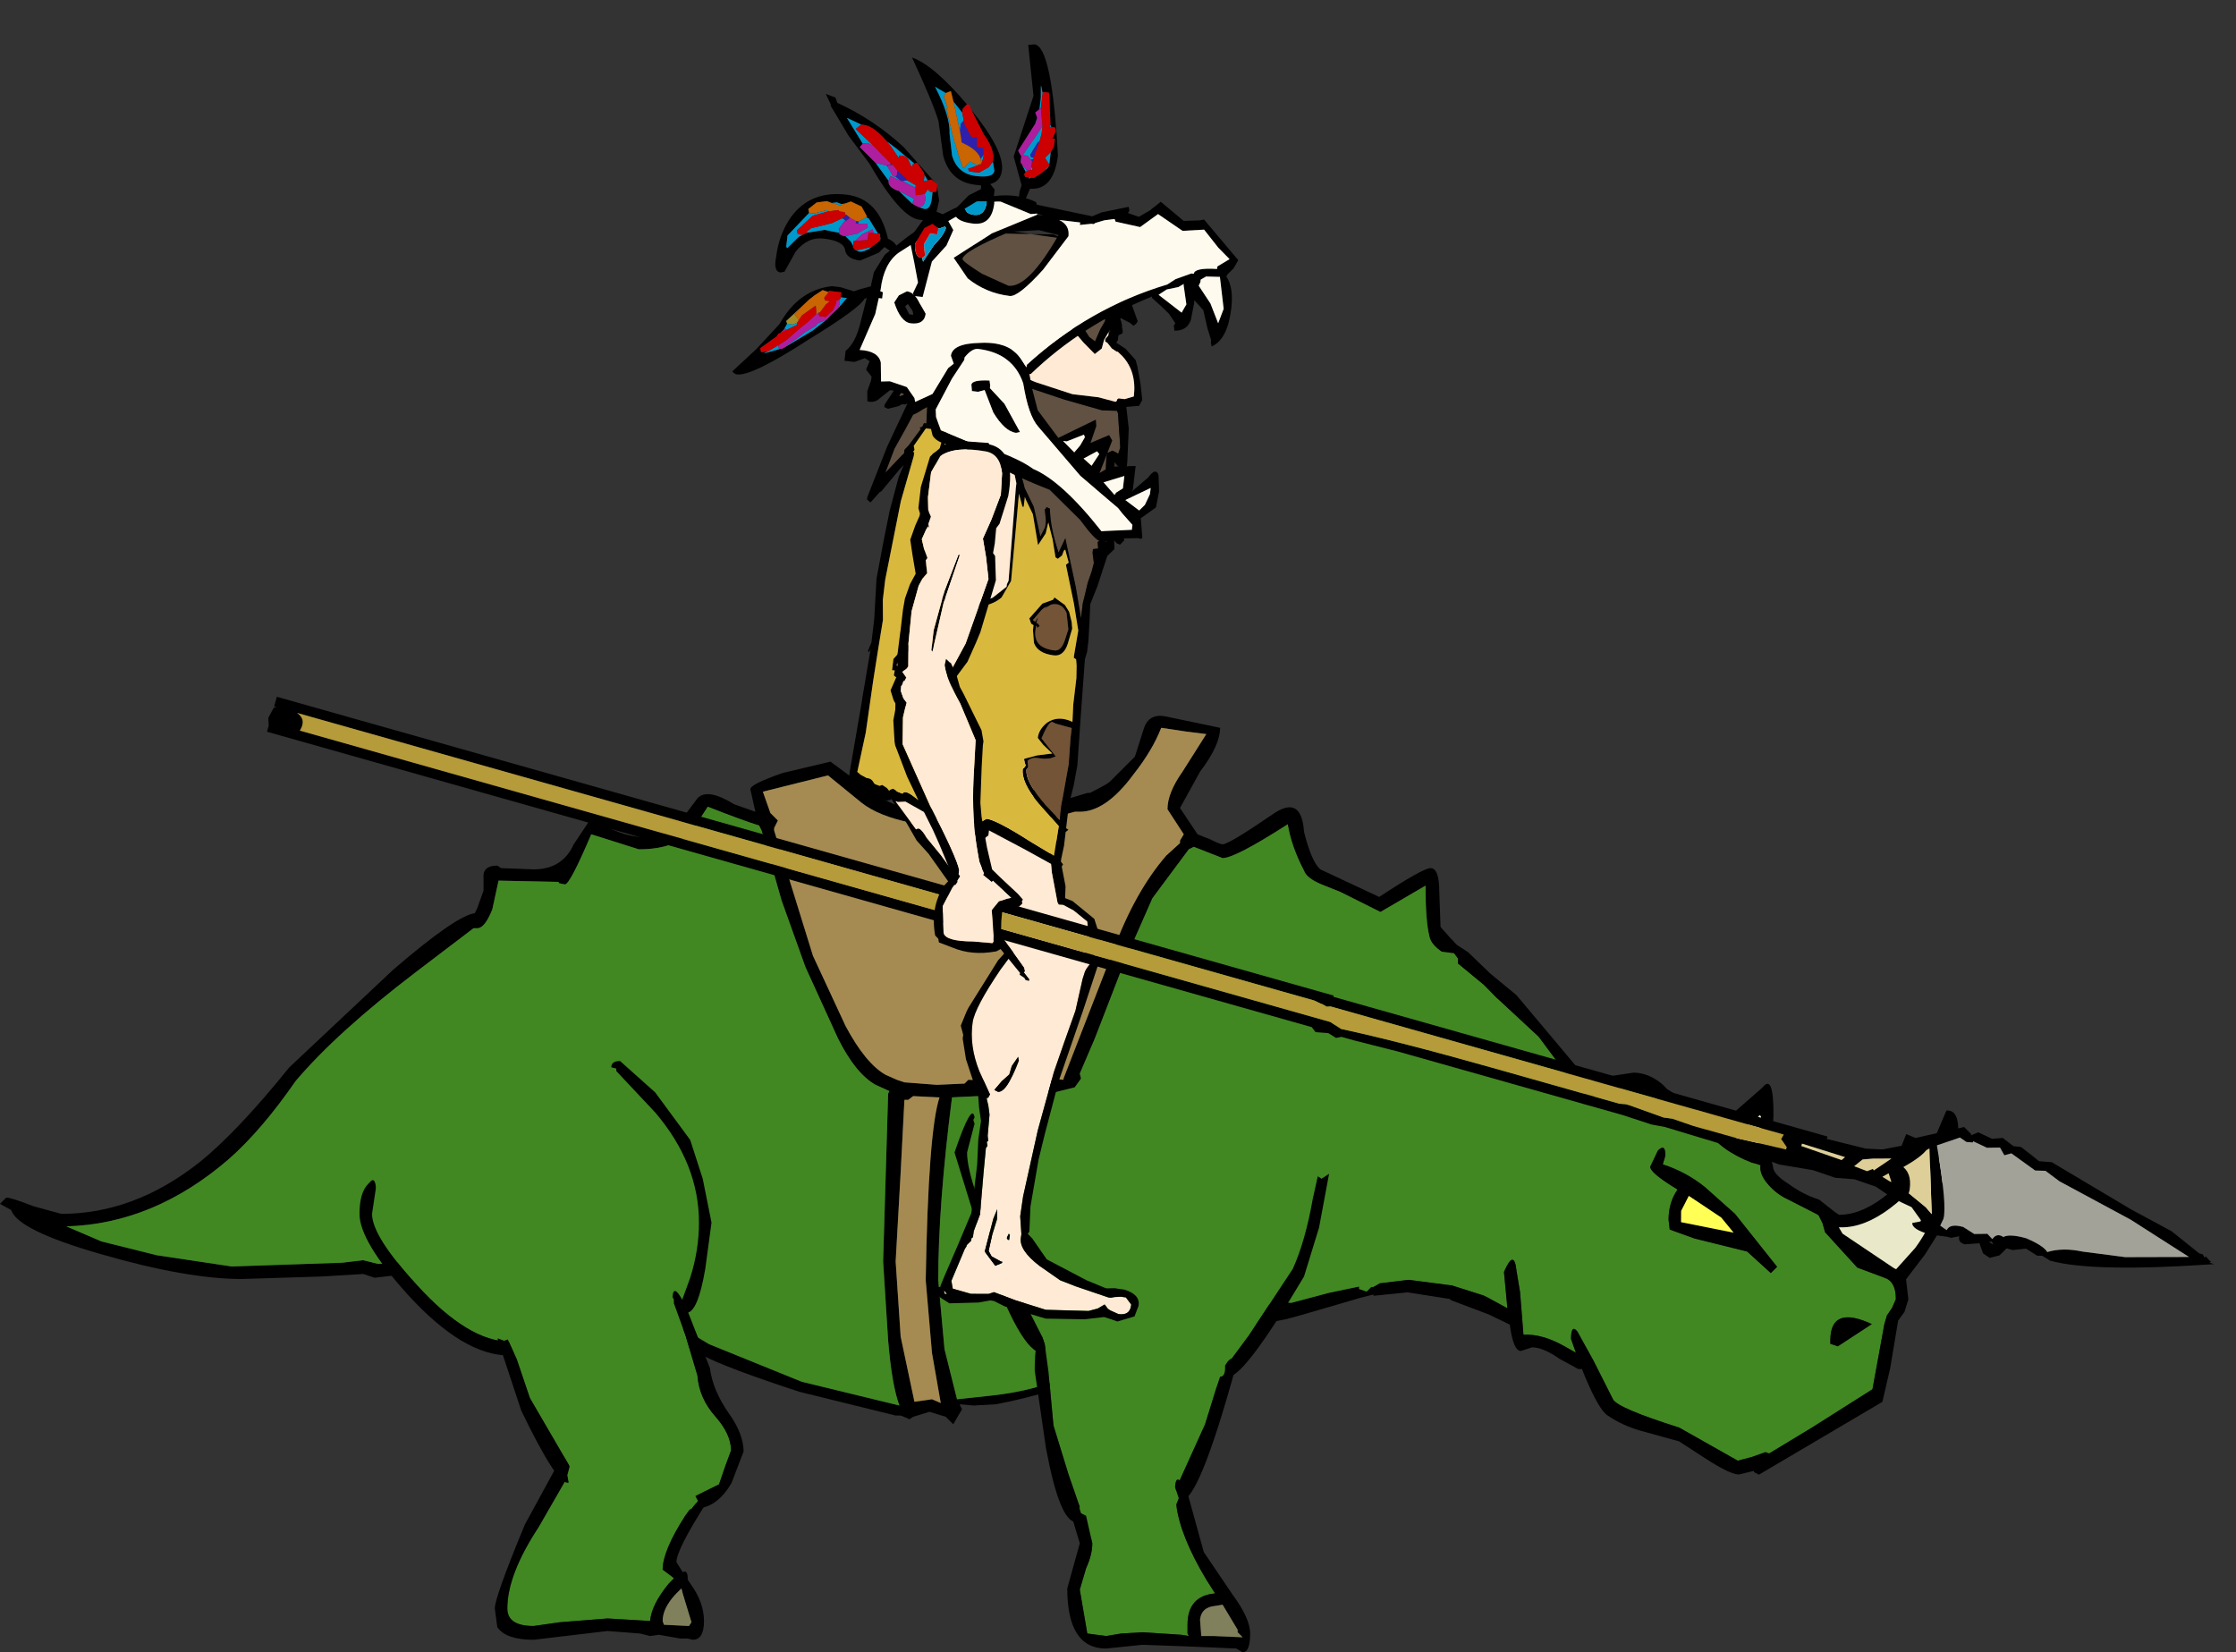 <?xml version="1.0" encoding="UTF-8" standalone="no"?>
<svg xmlns:xlink="http://www.w3.org/1999/xlink" height="395.7px" width="535.5px" xmlns="http://www.w3.org/2000/svg">
  <rect width="100%" height="100%" fill="#333333" stroke="none"/>
  <g transform="matrix(6.0, 0.0, 0.0, 6.0, 236.4, 391.8)">
    <use height="28.3" transform="matrix(1.0, 0.0, 0.0, 1.0, -39.4, -36.75)" width="60.65" xlink:href="#sprite0"/>
    <use height="21.1" transform="matrix(1, 0.009, -0.009, 1, 10.499, -27.725)" width="28.35" xlink:href="#sprite1"/>
    <use height="12.25" transform="matrix(1.0, 0.0, 0.0, 1.0, -1.3, -21.0)" width="14.95" xlink:href="#sprite2"/>
    <use height="10.25" transform="matrix(1.0, 0.0, 0.0, 1.0, 1.9, -13.7)" width="8.0" xlink:href="#sprite3"/>
    <use height="7.4" transform="matrix(1.0, 0.0, 0.0, 1.0, 3.2, -6.75)" width="7.3" xlink:href="#sprite4"/>
    <use height="12.6" transform="matrix(1.0, 0.0, 0.0, 1.0, -25.05, -23.45)" width="14.05" xlink:href="#sprite5"/>
    <use height="8.35" transform="matrix(1.0, 0.0, 0.0, 1.0, -19.65, -8.2)" width="8.5" xlink:href="#sprite6"/>
    <use height="9.8" transform="matrix(1, -0.014, 0.014, 1, -19.564, -14.081)" width="9.75" xlink:href="#sprite7"/>
    <use height="15.8" transform="matrix(0.988, 0.144, -0.144, 0.988, -0.374, -29.006)" width="8.65" xlink:href="#sprite8"/>
    <use height="11.1" transform="matrix(0.866, -0.497, 0.497, 0.866, -4.413, -34.342)" width="5.7" xlink:href="#sprite9"/>
    <use height="32.55" transform="matrix(0.992, 0.118, -0.118, 0.992, -8.471, -64.762)" width="19.55" xlink:href="#sprite10"/>
    <use height="11.1" transform="matrix(0.984, 0.174, -0.174, 0.984, -2.31, -48.038)" width="3.65" xlink:href="#sprite11"/>
    <use height="80.7" transform="matrix(-0.272, 0.962, -0.962, -0.272, 49.678, -17.297)" width="4.75" xlink:href="#sprite12"/>
    <use height="11.85" transform="matrix(0.984, -0.174, 0.174, 0.984, -4.198, -38.546)" width="3.95" xlink:href="#sprite13"/>
  </g>
  <defs>
    <g id="sprite0" transform="matrix(1.0, 0.0, 0.0, 1.0, 30.35, 14.15)">
      <use height="28.3" transform="matrix(1.0, 0.0, 0.0, 1.0, -30.35, -14.15)" width="60.65" xlink:href="#shape0"/>
    </g>
    <g id="shape0" transform="matrix(1.0, 0.0, 0.0, 1.0, 30.35, 14.15)">
      <path d="M24.55 8.5 L24.55 8.95 23.95 9.1 23.1 9.35 21.55 9.8 21.0 9.95 20.5 10.05 20.4 10.05 Q18.2 10.45 15.15 11.6 11.6 12.95 9.4 13.35 L8.5 13.4 7.95 13.35 8.05 13.55 7.9 13.8 7.7 14.15 7.4 13.85 6.75 13.65 6.1 13.85 5.95 13.95 5.85 13.9 5.6 13.8 5.4 13.8 1.55 12.85 Q-1.35 11.9 -2.3 11.4 -3.25 10.95 -5.4 9.5 -7.8 8.35 -11.55 8.35 L-13.35 8.25 -14.1 8.15 -15.4 8.3 -15.85 8.15 -17.5 8.25 -20.7 8.35 Q-22.9 8.35 -26.35 7.35 -29.65 6.4 -29.9 5.6 L-30.35 5.35 -30.1 5.1 Q-29.9 5.1 -29.0 5.45 L-27.9 5.75 Q-25.0 5.75 -22.4 3.7 -20.9 2.5 -18.8 -0.1 L-14.65 -4.0 Q-12.15 -6.15 -11.4 -6.25 L-11.3 -6.45 -11.05 -7.15 -11.05 -7.8 Q-11.0 -8.15 -10.5 -8.15 L-10.35 -8.05 -9.05 -8.0 Q-7.9 -8.0 -7.45 -9.0 L-6.75 -10.05 Q-5.55 -9.3 -4.75 -9.3 -3.75 -9.3 -3.4 -9.65 L-2.5 -10.85 Q-2.1 -11.25 -1.05 -10.6 L-0.2 -10.3 -0.4 -11.2 Q-0.4 -11.4 0.9 -11.85 L2.8 -12.3 4.15 -11.3 Q5.4 -10.35 6.55 -10.35 L8.4 -10.2 9.15 -10.1 11.4 -10.55 13.05 -11.05 13.15 -11.05 Q13.85 -11.4 13.95 -11.5 L14.95 -12.5 15.3 -13.6 Q15.5 -14.25 16.2 -14.1 L18.35 -13.65 Q18.35 -12.95 17.55 -11.9 L16.75 -10.45 17.15 -9.85 17.45 -9.4 17.95 -9.2 Q18.35 -9.0 18.45 -9.0 18.7 -9.0 20.45 -10.2 21.6 -11.0 21.7 -9.5 22.0 -8.3 22.35 -8.0 L24.7 -6.9 Q26.45 -8.05 26.75 -8.05 27.1 -8.05 27.1 -7.1 L27.15 -5.7 27.55 -5.25 27.6 -5.2 27.65 -5.15 28.7 -3.95 Q30.3 -1.85 30.3 -0.15 30.3 0.3 30.1 0.3 L29.7 -0.75 29.15 -2.4 27.8 -4.15 27.45 -4.55 Q26.75 -4.95 26.7 -5.35 26.55 -5.95 26.55 -7.35 L24.75 -6.3 23.15 -7.1 22.4 -7.4 Q21.8 -7.65 21.7 -7.95 21.2 -8.9 21.05 -9.8 18.95 -8.45 18.45 -8.45 L17.3 -8.9 17.1 -8.8 15.65 -6.85 14.55 -4.35 13.35 -1.25 12.75 0.15 12.8 0.35 12.55 0.7 11.75 0.9 7.65 1.1 Q7.1 5.4 7.1 8.4 L7.35 11.15 7.85 13.15 9.25 13.0 Q11.05 12.8 12.25 12.2 13.3 11.7 15.1 11.1 19.95 9.15 21.2 9.3 L22.7 8.9 23.9 8.65 23.9 8.75 24.2 8.85 24.55 8.5 M21.05 -9.8 L21.05 -9.85 21.05 -9.8 M17.8 -13.4 L17.0 -13.5 16.0 -13.65 Q15.65 -12.75 14.9 -11.8 13.8 -10.3 12.75 -10.3 L12.55 -10.3 11.8 -10.1 9.15 -9.6 Q5.4 -9.6 4.05 -10.65 L2.7 -11.75 0.1 -11.1 0.4 -10.25 0.7 -9.95 0.55 -9.65 0.55 -9.55 2.1 -4.55 3.4 -1.75 Q4.2 -0.25 5.0 0.2 L5.45 0.4 5.75 0.5 7.05 0.6 8.15 0.55 8.3 0.4 10.4 0.45 11.65 0.35 12.1 0.4 12.1 0.35 14.1 -4.8 Q14.95 -7.1 16.2 -8.55 L16.75 -9.05 16.75 -9.15 16.9 -9.4 16.25 -10.4 Q16.25 -11.05 16.85 -11.9 L17.8 -13.4 M-2.65 -9.65 Q-3.3 -8.8 -4.85 -8.8 L-6.75 -9.4 Q-7.6 -7.4 -7.8 -7.4 L-8.05 -7.45 -8.05 -7.5 -10.45 -7.55 -10.7 -6.4 Q-11.0 -5.65 -11.3 -5.65 L-11.45 -5.65 -13.75 -3.9 Q-16.9 -1.5 -18.55 0.45 -19.9 2.4 -21.2 3.55 -24.2 6.15 -27.7 6.25 L-26.3 6.85 -24.1 7.4 -21.1 7.85 -16.7 7.7 -15.85 7.6 -15.25 7.75 -14.05 7.65 -10.75 7.8 Q-7.75 7.8 -5.05 9.15 L-2.05 10.95 1.65 12.45 5.55 13.4 Q5.25 12.6 5.1 10.8 L4.9 7.65 5.1 0.95 5.15 0.85 4.6 0.6 Q3.8 0.15 3.1 -1.25 L1.8 -4.1 0.85 -6.75 0.05 -9.55 -0.05 -9.75 Q-0.7 -9.95 -2.1 -10.5 L-2.65 -9.65 M7.1 1.1 L6.1 1.05 5.9 1.2 5.75 1.2 5.6 4.1 5.4 7.65 5.6 10.65 6.15 13.25 6.85 13.15 7.2 13.3 6.85 11.3 6.6 8.4 Q6.7 2.45 7.15 1.1 L7.1 1.1" fill="#000000" fill-rule="evenodd" stroke="none"/>
      <path d="M17.8 -13.4 L16.85 -11.9 Q16.25 -11.05 16.25 -10.4 L16.9 -9.4 16.75 -9.15 16.75 -9.05 16.2 -8.55 Q14.95 -7.1 14.1 -4.8 L12.1 0.35 12.1 0.4 11.65 0.35 10.4 0.45 8.3 0.4 8.15 0.55 7.05 0.6 5.75 0.5 5.45 0.4 5.0 0.2 Q4.2 -0.25 3.4 -1.75 L2.1 -4.55 0.55 -9.55 0.55 -9.65 0.7 -9.95 0.4 -10.25 0.1 -11.1 2.7 -11.75 4.05 -10.65 Q5.4 -9.6 9.15 -9.6 L11.8 -10.1 12.55 -10.3 12.75 -10.3 Q13.8 -10.3 14.9 -11.8 15.65 -12.75 16.0 -13.65 L17.0 -13.5 17.8 -13.4 M7.1 1.1 L7.15 1.1 Q6.7 2.45 6.6 8.4 L6.85 11.3 7.2 13.3 6.85 13.15 6.15 13.25 5.6 10.65 5.4 7.65 5.6 4.1 5.75 1.2 5.9 1.2 6.1 1.05 7.1 1.1" fill="#a58b52" fill-rule="evenodd" stroke="none"/>
      <path d="M30.1 0.3 L30.1 0.95 29.9 3.25 Q29.6 4.2 28.6 5.0 L26.05 6.95 24.55 8.5 24.2 8.85 23.9 8.75 23.9 8.65 22.7 8.9 21.2 9.3 Q19.95 9.15 15.1 11.1 13.3 11.7 12.25 12.2 11.05 12.8 9.25 13.0 L7.85 13.15 7.35 11.15 7.1 8.4 Q7.1 5.4 7.65 1.1 L11.75 0.9 12.55 0.7 12.8 0.35 12.75 0.15 13.35 -1.25 14.55 -4.35 15.65 -6.85 17.1 -8.8 17.3 -8.9 18.45 -8.45 Q18.95 -8.45 21.05 -9.8 21.2 -8.9 21.7 -7.95 21.8 -7.65 22.4 -7.4 L23.15 -7.1 24.75 -6.3 26.55 -7.35 Q26.55 -5.95 26.7 -5.35 26.75 -4.95 27.45 -4.55 L27.8 -4.15 29.15 -2.4 29.7 -0.75 30.1 0.3 M-2.65 -9.65 L-2.1 -10.5 Q-0.7 -9.95 -0.05 -9.75 L0.05 -9.55 0.85 -6.75 1.8 -4.1 3.1 -1.25 Q3.8 0.15 4.6 0.6 L5.15 0.85 5.1 0.95 4.9 7.65 5.1 10.8 Q5.25 12.6 5.55 13.4 L1.65 12.45 -2.05 10.95 -5.05 9.15 Q-7.75 7.8 -10.75 7.8 L-14.05 7.65 -15.25 7.75 -15.85 7.6 -16.7 7.7 -21.1 7.85 -24.1 7.4 -26.3 6.85 -27.7 6.25 Q-24.2 6.15 -21.2 3.55 -19.9 2.4 -18.55 0.45 -16.9 -1.5 -13.75 -3.9 L-11.45 -5.65 -11.3 -5.65 Q-11.0 -5.65 -10.7 -6.4 L-10.45 -7.55 -8.05 -7.5 -8.05 -7.45 -7.8 -7.4 Q-7.6 -7.4 -6.75 -9.4 L-4.85 -8.8 Q-3.3 -8.8 -2.65 -9.65" fill="#418822" fill-rule="evenodd" stroke="none"/>
    </g>
    <g id="sprite1" transform="matrix(1.0, 0.0, 0.0, 1.0, 14.15, 10.55)">
      <use height="21.1" transform="matrix(1.0, 0.0, 0.0, 1.0, -14.15, -10.55)" width="28.35" xlink:href="#shape1"/>
    </g>
    <g id="shape1" transform="matrix(1.0, 0.0, 0.0, 1.0, 14.15, 10.55)">
      <path d="M-9.1 3.2 L-9.15 3.2 Q-10.65 3.2 -12.05 1.55 -13.15 0.35 -13.25 -0.25 L-14.0 -2.35 -14.15 -4.15 Q-14.15 -7.05 -11.9 -8.8 -9.9 -10.3 -7.25 -10.3 L-6.0 -10.15 -5.85 -9.95 -5.85 -9.75 -4.8 -8.9 -4.3 -8.4 -2.6 -6.85 -1.5 -5.4 -0.55 -4.35 0.0 -4.65 1.2 -4.95 Q1.6 -4.95 1.95 -4.6 L2.2 -4.35 3.1 -3.75 4.15 -3.2 Q4.65 -2.4 5.95 -1.9 L6.15 -1.85 6.3 -1.8 Q6.25 -1.45 6.6 -1.05 6.95 -0.65 7.4 -0.45 L8.6 0.15 8.65 0.2 8.8 0.5 8.9 0.85 10.2 2.25 11.3 2.65 Q11.75 2.8 11.75 3.5 L11.6 3.85 11.4 4.15 11.3 4.5 10.85 7.1 8.45 8.65 6.75 9.7 6.6 9.65 6.05 9.85 5.5 10.0 3.15 8.7 Q0.7 7.95 0.5 7.6 L-0.3 6.05 -0.95 4.9 Q-1.2 4.6 -1.2 5.2 L-1.0 5.75 -1.45 5.5 Q-2.35 5.0 -3.1 5.05 L-3.25 3.35 -3.4 2.5 Q-3.5 1.6 -3.9 2.55 L-3.75 4.0 -4.5 3.6 -4.7 3.5 -6.0 3.1 -6.05 3.1 -7.7 2.9 -8.85 3.05 -9.1 3.2 M5.8 1.65 L6.75 2.5 7.0 2.25 5.3 0.15 4.1 -0.9 Q3.35 -1.5 2.4 -1.8 L2.5 -2.15 Q2.5 -2.65 2.2 -2.35 L1.9 -1.7 Q1.9 -1.45 3.0 -0.8 2.65 -0.3 2.65 0.4 L2.7 0.8 3.7 1.15 5.8 1.65 M9.15 5.3 L9.45 5.4 10.8 4.5 Q9.15 3.75 9.15 5.15 L9.15 5.3" fill="#418822" fill-rule="evenodd" stroke="none"/>
      <path d="M-6.0 -10.15 L-6.0 -10.55 -5.45 -10.2 -4.55 -9.35 -3.5 -8.5 -0.55 -5.05 -0.05 -5.25 1.2 -5.45 Q1.8 -5.45 2.35 -5.0 L2.55 -4.8 2.8 -4.65 3.75 -3.95 4.45 -3.8 4.6 -3.85 5.0 -3.7 6.35 -4.9 Q6.8 -5.5 6.8 -3.75 L6.7 -2.15 6.8 -1.75 Q6.8 -1.45 7.45 -1.05 8.0 -0.65 8.65 -0.45 L9.3 0.05 9.45 0.15 Q11.1 0.15 13.1 -2.6 L13.7 -4.05 Q14.3 -4.1 14.15 -2.8 L13.85 0.15 12.9 1.7 12.15 2.7 12.25 3.5 12.1 4.0 11.85 4.35 11.55 6.25 11.25 7.6 6.35 10.55 6.15 10.45 6.15 10.4 5.55 10.55 Q5.2 10.55 4.25 9.95 L3.15 9.25 1.65 8.85 Q0.9 8.65 0.3 8.25 -0.05 8.05 -0.65 6.65 L-0.75 6.4 -0.9 6.4 -1.65 6.0 Q-2.3 5.55 -2.75 5.55 L-3.05 5.65 -3.2 5.7 Q-3.5 5.7 -3.65 4.65 L-4.5 4.25 -6.0 3.7 -6.05 3.65 -7.75 3.4 -9.1 3.55 -9.1 3.2 -8.85 3.05 -7.7 2.9 -6.05 3.1 -6.0 3.1 -4.7 3.5 -4.5 3.6 -3.75 4.0 -3.9 2.55 Q-3.5 1.6 -3.4 2.5 L-3.25 3.35 -3.1 5.05 Q-2.35 5.0 -1.45 5.5 L-1.0 5.75 -1.2 5.2 Q-1.2 4.6 -0.95 4.9 L-0.3 6.05 0.5 7.6 Q0.7 7.95 3.15 8.7 L5.5 10.0 6.05 9.85 6.6 9.65 6.75 9.7 8.45 8.65 10.85 7.1 11.3 4.5 11.4 4.15 11.6 3.85 11.75 3.5 Q11.75 2.8 11.3 2.65 L10.2 2.25 8.9 0.85 8.8 0.5 8.65 0.2 8.6 0.15 7.4 -0.45 Q6.95 -0.65 6.6 -1.05 6.25 -1.45 6.3 -1.8 L6.15 -1.85 5.95 -1.9 Q4.65 -2.4 4.15 -3.2 L3.1 -3.75 2.2 -4.35 1.95 -4.6 Q1.6 -4.95 1.2 -4.95 L0.0 -4.65 -0.55 -4.35 -1.5 -5.4 -2.6 -6.85 -4.3 -8.4 -4.8 -8.9 -5.85 -9.75 -5.85 -9.95 -6.0 -10.15 M13.65 -2.5 Q11.4 0.65 9.55 0.65 L9.45 0.65 9.6 0.9 11.65 2.25 11.75 2.3 12.5 1.45 Q13.45 0.15 13.65 -1.7 L13.65 -2.5 M6.3 -3.75 L6.25 -3.8 Q5.75 -3.2 5.0 -3.2 L5.4 -2.8 6.05 -2.4 6.3 -2.8 6.3 -3.75 M5.8 1.65 L3.7 1.15 2.7 0.8 2.65 0.4 Q2.65 -0.3 3.0 -0.8 1.9 -1.45 1.9 -1.7 L2.2 -2.35 Q2.5 -2.65 2.5 -2.15 L2.4 -1.8 Q3.35 -1.5 4.1 -0.9 L5.3 0.15 7.0 2.25 6.75 2.5 5.8 1.65 M3.4 -0.45 L3.15 0.05 3.15 0.5 5.25 0.9 4.75 0.3 3.45 -0.55 3.4 -0.45 M9.15 5.3 L9.15 5.15 Q9.15 3.75 10.8 4.5 L9.45 5.4 9.15 5.3" fill="#000000" fill-rule="evenodd" stroke="none"/>
      <path d="M6.3 -3.75 L6.3 -2.8 6.05 -2.4 5.4 -2.8 5.0 -3.2 Q5.75 -3.2 6.25 -3.8 L6.3 -3.75 M13.65 -2.5 L13.65 -1.7 Q13.45 0.15 12.5 1.45 L11.75 2.3 11.65 2.25 9.6 0.9 9.45 0.65 9.55 0.65 Q11.4 0.65 13.65 -2.5" fill="#e9e9c9" fill-rule="evenodd" stroke="none"/>
      <path d="M3.4 -0.45 L3.45 -0.55 4.75 0.3 5.25 0.9 3.15 0.5 3.15 0.05 3.4 -0.45" fill="#ffff55" fill-rule="evenodd" stroke="none"/>
    </g>
    <g id="sprite2" transform="matrix(1.0, 0.0, 0.0, 1.0, 7.45, 6.15)">
      <use height="12.25" transform="matrix(1.0, 0.0, 0.0, 1.0, -7.45, -6.15)" width="14.95" xlink:href="#shape2"/>
    </g>
    <g id="shape2" transform="matrix(1.0, 0.0, 0.0, 1.0, 7.45, 6.15)">
      <path d="M-6.65 -5.85 L-5.4 -6.15 -4.1 -5.95 Q-3.25 -5.8 -3.0 -5.95 L4.2 -5.2 Q7.4 -4.6 7.5 -3.7 L7.5 -3.6 7.2 -3.4 7.05 -3.5 6.85 -2.6 Q6.55 -0.9 6.05 0.2 L4.3 2.85 3.45 4.0 3.55 4.25 3.5 4.5 Q3.2 4.9 2.05 5.4 0.55 6.1 -0.5 6.1 -2.1 6.1 -3.1 5.0 -3.9 4.2 -3.9 3.6 L-3.9 3.55 -3.75 3.3 -5.35 0.15 Q-6.95 -3.25 -6.95 -4.45 L-6.65 -5.6 -6.7 -5.75 -6.65 -5.85" fill="#418822" fill-rule="evenodd" stroke="none"/>
      <path d="M7.5 -3.6 L7.1 -1.45 6.5 0.5 Q4.15 4.45 3.5 4.5 L3.55 4.25 3.45 4.0 4.3 2.85 6.05 0.2 Q6.55 -0.9 6.85 -2.6 L7.05 -3.5 7.2 -3.4 7.5 -3.6 M-3.9 3.55 L-3.95 3.55 Q-4.8 3.55 -6.2 -0.4 L-7.45 -4.45 Q-6.75 -6.5 -6.65 -5.85 L-6.7 -5.75 -6.65 -5.6 -6.95 -4.45 Q-6.95 -3.25 -5.35 0.15 L-3.75 3.3 -3.9 3.55" fill="#000000" fill-rule="evenodd" stroke="none"/>
    </g>
    <g id="sprite3" transform="matrix(1.0, 0.0, 0.0, 1.0, 4.0, 5.15)">
      <use height="10.25" transform="matrix(1.0, 0.0, 0.0, 1.0, -4.0, -5.15)" width="8.0" xlink:href="#shape3"/>
    </g>
    <g id="shape3" transform="matrix(1.0, 0.0, 0.0, 1.0, 4.0, 5.15)">
      <path d="M-3.7 -3.4 L-2.75 -4.4 Q-1.7 -5.15 -0.75 -5.15 1.5 -5.15 2.75 -3.9 3.55 -3.05 3.6 -2.25 L3.6 -2.15 Q3.6 -1.8 3.4 -1.8 L3.25 -1.35 2.8 0.1 1.6 2.75 Q1.85 2.55 1.85 3.05 L1.8 3.15 Q0.7 5.1 -0.6 5.1 -1.7 5.1 -2.2 3.9 L-2.3 3.6 -2.2 3.4 -2.65 2.1 -3.25 0.15 -3.45 -2.0 -3.6 -3.1 -3.7 -3.4" fill="#418822" fill-rule="evenodd" stroke="none"/>
      <path d="M3.6 -2.25 L3.7 -2.4 Q4.0 -2.75 4.0 -2.1 2.55 3.15 1.85 3.15 L1.8 3.15 1.85 3.05 Q1.85 2.55 1.6 2.75 L2.8 0.1 3.25 -1.35 3.4 -1.8 Q3.6 -1.8 3.6 -2.15 L3.6 -2.25 M-2.2 3.9 L-2.35 4.0 Q-3.0 4.0 -3.55 1.05 L-4.0 -2.05 Q-4.0 -3.4 -3.7 -3.4 L-3.6 -3.1 -3.45 -2.0 -3.25 0.15 -2.65 2.1 -2.2 3.4 -2.3 3.6 -2.2 3.9" fill="#000000" fill-rule="evenodd" stroke="none"/>
    </g>
    <g id="sprite4" transform="matrix(1.0, 0.0, 0.0, 1.0, 3.65, 3.7)">
      <use height="7.4" transform="matrix(1.0, 0.0, 0.0, 1.0, -3.65, -3.7)" width="7.3" xlink:href="#shape4"/>
    </g>
    <g id="shape4" transform="matrix(1.0, 0.0, 0.0, 1.0, 3.65, 3.7)">
      <path d="M-3.15 -2.05 L-2.65 -2.95 Q-1.95 -3.7 -0.75 -3.7 0.05 -3.7 0.5 -3.15 L0.65 -2.9 0.8 -2.45 0.7 -2.2 Q0.85 -0.95 1.9 0.8 L2.25 1.35 Q1.15 1.45 1.15 2.6 L1.15 2.95 1.2 3.05 0.9 3.0 -0.65 2.9 -1.5 2.95 -2.1 3.05 -2.85 2.95 -3.15 1.2 -2.9 0.35 Q-2.65 -0.2 -2.65 -0.65 L-2.9 -1.75 -3.1 -1.85 -3.15 -2.0 -3.15 -2.05" fill="#418822" fill-rule="evenodd" stroke="none"/>
      <path d="M0.65 -2.9 Q0.7 -3.6 1.15 -2.65 L1.8 -0.3 2.95 1.4 Q3.65 2.35 3.65 2.95 3.65 3.7 3.35 3.7 L3.1 3.55 2.0 3.5 0.75 3.45 -0.65 3.4 -2.1 3.55 Q-3.65 3.55 -3.65 1.15 L-3.15 -0.65 -3.45 -1.65 -3.2 -2.05 -3.15 -2.05 -3.15 -2.0 -3.1 -1.85 -2.9 -1.75 -2.65 -0.65 Q-2.65 -0.2 -2.9 0.35 L-3.15 1.2 -2.85 2.95 -2.1 3.05 -1.5 2.95 -0.65 2.9 0.9 3.0 1.2 3.05 1.15 2.95 1.15 2.6 Q1.15 1.45 2.25 1.35 L1.9 0.8 Q0.85 -0.95 0.7 -2.2 L0.8 -2.45 0.65 -2.9 M3.15 2.8 L2.55 1.8 2.25 1.85 Q1.7 1.9 1.65 2.4 L1.7 3.05 2.2 3.05 3.35 3.1 3.15 2.9 3.15 2.8" fill="#000000" fill-rule="evenodd" stroke="none"/>
      <path d="M3.15 2.8 L3.15 2.9 3.35 3.1 2.2 3.05 1.7 3.05 1.65 2.4 Q1.7 1.9 2.25 1.85 L2.55 1.8 3.15 2.8" fill="#81805c" fill-rule="evenodd" stroke="none"/>
    </g>
    <g id="sprite5" transform="matrix(1.0, 0.0, 0.0, 1.0, 7.05, 6.3)">
      <use height="12.6" transform="matrix(1.0, 0.0, 0.0, 1.0, -7.05, -6.3)" width="14.05" xlink:href="#shape5"/>
    </g>
    <g id="shape5" transform="matrix(1.0, 0.0, 0.0, 1.0, 7.05, 6.3)">
      <path d="M-6.65 -0.95 L-6.65 -1.1 Q-6.65 -1.85 -6.1 -2.6 L-4.95 -4.1 -3.4 -5.55 Q-2.0 -6.3 0.5 -6.3 L3.0 -5.55 3.2 -5.5 3.2 -5.4 4.75 -3.75 Q6.5 -1.7 6.5 0.65 6.5 1.75 6.15 2.85 L5.75 3.95 5.75 4.0 Q6.0 3.85 6.0 4.2 L6.0 4.25 Q5.95 4.9 5.0 5.5 3.85 6.3 2.05 6.3 L0.3 6.05 -0.5 5.8 -0.7 5.9 -0.85 5.9 -0.95 5.6 -0.9 5.45 -1.05 5.4 Q-2.7 5.4 -4.75 3.15 -6.55 1.2 -6.55 0.3 L-6.4 -0.7 -6.4 -0.8 Q-6.45 -1.2 -6.65 -0.95" fill="#418822" fill-rule="evenodd" stroke="none"/>
      <path d="M3.0 -5.55 Q3.0 -5.8 3.35 -5.8 L4.75 -4.55 6.15 -2.65 6.65 -1.1 7.0 0.65 6.75 2.5 Q6.45 4.25 6.0 4.25 L6.0 4.2 Q6.0 3.85 5.75 4.0 L5.75 3.95 6.15 2.85 Q6.5 1.75 6.5 0.65 6.5 -1.7 4.75 -3.75 L3.2 -5.4 3.2 -5.5 3.0 -5.55 M-0.85 5.9 L-1.1 5.95 Q-2.9 5.95 -5.1 3.55 -7.05 1.4 -7.05 0.3 -7.05 -0.55 -6.7 -0.9 L-6.65 -0.95 Q-6.45 -1.2 -6.4 -0.8 L-6.4 -0.7 -6.55 0.3 Q-6.55 1.2 -4.75 3.15 -2.7 5.4 -1.05 5.4 L-0.9 5.45 -0.95 5.6 -0.85 5.9" fill="#000000" fill-rule="evenodd" stroke="none"/>
    </g>
    <g id="sprite6" transform="matrix(1.0, 0.0, 0.0, 1.0, 4.25, 4.2)">
      <use height="8.35" transform="matrix(1.0, 0.0, 0.0, 1.0, -4.25, -4.2)" width="8.5" xlink:href="#shape6"/>
    </g>
    <g id="shape6" transform="matrix(1.0, 0.0, 0.0, 1.0, 4.25, 4.2)">
      <path d="M-1.25 -2.9 L0.0 -3.65 Q1.6 -4.4 2.5 -4.1 3.2 -3.8 3.7 -2.9 L4.1 -1.65 4.1 -1.6 3.85 -1.15 3.75 -1.35 3.35 -0.8 Q2.45 0.6 2.45 1.35 L2.85 1.65 2.9 1.7 2.7 1.9 Q2.0 2.75 1.95 3.4 L0.25 3.3 -1.65 3.45 -2.7 3.6 Q-3.75 3.6 -3.75 2.9 -3.75 1.55 -2.5 -0.35 L-1.35 -2.35 -1.5 -2.55 -1.25 -2.9" fill="#418822" fill-rule="evenodd" stroke="none"/>
      <path d="M4.1 -1.65 L4.25 -1.4 Q3.0 0.55 3.0 1.05 L3.25 1.45 Q3.45 1.35 3.45 1.7 L3.45 1.75 3.55 1.9 Q4.1 2.65 4.1 3.4 4.1 4.15 3.65 4.15 L3.45 4.1 3.15 4.1 2.3 3.95 1.95 4.0 1.55 3.9 0.25 3.8 -2.7 4.15 Q-3.8 4.15 -4.15 3.65 L-4.25 2.9 Q-4.25 2.45 -3.05 -0.45 L-1.85 -2.65 Q-1.3 -3.5 -1.25 -2.9 L-1.5 -2.55 -1.35 -2.35 -2.5 -0.35 Q-3.75 1.55 -3.75 2.9 -3.75 3.6 -2.7 3.6 L-1.65 3.45 0.25 3.3 1.95 3.4 Q2.0 2.75 2.7 1.9 L2.9 1.7 2.85 1.65 2.45 1.35 Q2.45 0.6 3.35 -0.8 L3.75 -1.35 3.85 -1.15 4.1 -1.6 4.1 -1.65 M2.5 3.55 L3.5 3.6 3.6 3.45 3.25 2.3 3.2 2.1 2.95 2.35 Q2.45 2.9 2.45 3.4 L2.5 3.55" fill="#000000" fill-rule="evenodd" stroke="none"/>
      <path d="M2.5 3.55 L2.45 3.4 Q2.45 2.9 2.95 2.35 L3.2 2.1 3.25 2.3 3.6 3.45 3.5 3.6 2.5 3.55" fill="#81805c" fill-rule="evenodd" stroke="none"/>
    </g>
    <g id="sprite7" transform="matrix(1.0, 0.0, 0.0, 1.0, 4.9, 4.9)">
      <use height="9.8" transform="matrix(1.0, 0.0, 0.0, 1.0, -4.9, -4.9)" width="9.75" xlink:href="#shape7"/>
    </g>
    <g id="shape7" transform="matrix(1.0, 0.0, 0.0, 1.0, 4.9, 4.9)">
      <path d="M2.1 -4.25 L2.15 -4.15 2.15 -4.0 2.6 -2.7 3.05 -1.1 Q3.1 -0.2 3.75 0.55 4.35 1.25 4.35 1.9 L4.1 2.55 3.85 3.25 2.9 3.7 3.0 3.9 2.75 4.2 2.1 4.5 0.55 4.9 Q-0.75 4.9 -1.6 3.95 L-2.15 3.1 -2.2 2.8 -2.1 2.45 -3.65 -0.3 -4.15 -1.85 -4.5 -2.65 -4.65 -2.6 -4.9 -2.7 -4.9 -2.85 -4.05 -3.8 -2.35 -4.75 0.35 -4.8 Q1.85 -4.6 2.1 -4.25" fill="#418822" fill-rule="evenodd" stroke="none"/>
      <path d="M2.75 4.2 L3.0 3.9 2.9 3.7 3.85 3.25 4.1 2.55 4.35 1.9 Q4.35 1.25 3.75 0.55 3.1 -0.2 3.05 -1.1 L2.6 -2.7 2.15 -4.0 2.15 -4.15 2.1 -4.25 Q2.15 -4.9 2.65 -3.8 L3.55 -1.4 Q3.65 -0.5 4.3 0.45 4.85 1.25 4.85 1.95 L4.35 3.2 Q3.75 4.2 2.9 4.2 L2.75 4.2 M-4.9 -2.7 L-4.65 -2.6 -4.5 -2.65 -4.15 -1.85 -3.65 -0.3 -2.1 2.45 -2.2 2.8 -2.15 3.1 -2.2 3.1 Q-2.65 3.1 -4.0 0.2 L-4.9 -2.65 -4.9 -2.7" fill="#000000" fill-rule="evenodd" stroke="none"/>
    </g>
    <g id="sprite8" transform="matrix(1.0, 0.0, 0.0, 1.0, 3.3, 1.65)">
      <use height="15.8" transform="matrix(1.0, 0.0, 0.0, 1.0, -3.3, -1.65)" width="8.65" xlink:href="#shape8"/>
    </g>
    <g id="shape8" transform="matrix(1.0, 0.0, 0.0, 1.0, 3.3, 1.65)">
      <path d="M-1.2 -1.0 L-1.05 -1.05 -0.6 -1.3 -0.05 -1.55 0.45 -1.65 1.4 -1.05 1.5 -0.7 1.6 -0.45 1.4 -0.15 1.3 0.2 1.25 0.5 1.15 1.8 0.9 3.05 0.65 4.35 0.35 6.75 0.15 9.45 0.15 10.25 0.3 10.95 0.3 11.1 Q0.3 11.6 1.2 12.1 L2.1 12.55 2.75 12.7 4.1 12.95 4.2 12.95 4.35 12.9 4.6 12.85 4.8 12.85 4.85 12.9 5.05 13.1 5.05 13.15 Q5.05 13.55 4.6 13.55 L4.25 13.45 4.15 13.4 4.0 13.25 3.75 13.45 3.4 13.6 1.7 13.8 0.45 13.6 -0.45 13.4 -0.65 13.5 -1.35 13.6 -2.1 13.5 -2.2 13.2 -1.85 11.85 -1.8 11.75 -1.8 11.7 -1.65 11.5 -1.65 11.4 -1.6 11.35 -1.6 11.1 -1.45 10.4 -1.55 8.75 -1.6 7.75 -1.55 7.65 -1.6 7.5 -1.55 7.45 -1.6 7.25 -1.65 6.4 -1.75 6.05 -1.85 5.8 -1.85 5.75 -1.8 5.75 -1.75 5.6 -2.3 4.75 Q-2.85 3.8 -2.85 2.85 -2.85 2.25 -2.05 0.6 L-1.7 -0.05 -1.4 -0.45 -1.35 -0.6 -1.35 -0.65 -1.2 -0.85 -1.2 -0.9 -1.2 -1.0 M-2.4 13.65 L-2.3 13.75 -2.4 13.75 -2.4 13.7 -2.45 13.65 -2.4 13.65 M-0.15 11.15 L-0.15 11.05 -0.2 11.0 -0.25 11.15 -0.25 11.2 -0.2 11.25 -0.15 11.25 -0.15 11.15 M-0.8 10.1 L-0.9 10.5 -0.95 10.95 -1.05 11.85 -0.55 12.35 -0.3 12.2 -0.3 12.15 -0.35 12.15 -0.75 12.0 -0.9 11.8 -0.85 11.15 -0.75 10.5 -0.8 10.1 M-0.8 4.1 L-0.85 3.95 -1.05 4.35 -1.1 4.7 -1.35 5.0 -1.6 5.4 -1.45 5.45 Q-1.1 5.45 -0.8 4.1" fill="#ffead5" fill-rule="evenodd" stroke="none"/>
      <path d="M1.6 -0.45 L1.6 -0.5 1.8 -0.25 1.45 1.75 0.9 4.65 0.65 6.85 0.55 7.9 0.5 9.8 0.6 10.8 0.55 10.9 0.75 11.05 1.45 11.8 3.15 12.4 3.95 12.6 4.0 12.6 4.3 12.55 4.45 12.55 4.7 12.55 Q5.35 12.65 5.35 13.1 L5.25 13.55 4.6 13.85 4.35 13.8 4.05 13.75 3.3 13.95 1.75 14.15 0.05 13.9 -0.4 13.75 -0.55 13.75 -1.0 13.9 -2.15 14.1 -2.7 13.85 -2.75 13.65 -2.75 13.55 -2.6 13.5 -2.6 13.45 -2.5 13.05 -2.15 11.75 -1.8 10.4 -1.85 8.45 -1.95 7.45 -1.95 7.4 -1.95 6.7 -2.1 6.2 -2.2 5.75 -2.25 5.55 -2.45 5.25 -2.9 4.35 -3.15 3.55 -3.15 3.4 -3.3 3.05 -3.15 2.45 -3.1 2.3 -2.2 0.25 -2.0 -0.05 -2.0 -0.15 -1.85 -0.4 -1.7 -0.6 -1.7 -0.65 -1.6 -0.85 -1.4 -1.15 Q-1.3 -1.2 -1.25 -1.05 L-1.2 -1.0 -1.2 -0.9 -1.2 -0.85 -1.35 -0.65 -1.35 -0.6 -1.4 -0.45 -1.7 -0.05 -2.05 0.6 Q-2.85 2.25 -2.85 2.85 -2.85 3.8 -2.3 4.75 L-1.75 5.6 -1.8 5.75 -1.85 5.75 -1.85 5.8 -1.75 6.05 -1.65 6.4 -1.6 7.25 -1.55 7.45 -1.6 7.5 -1.55 7.65 -1.6 7.75 -1.55 8.75 -1.45 10.4 -1.6 11.1 -1.6 11.35 -1.65 11.4 -1.65 11.5 -1.8 11.7 -1.8 11.75 -1.85 11.85 -2.2 13.2 -2.1 13.5 -1.35 13.6 -0.65 13.5 -0.45 13.4 0.45 13.6 1.7 13.8 3.4 13.6 3.75 13.45 4.0 13.25 4.15 13.4 4.25 13.45 4.6 13.55 Q5.05 13.55 5.05 13.15 L5.05 13.1 4.85 12.9 4.8 12.85 4.6 12.85 4.35 12.9 4.2 12.95 4.1 12.95 2.75 12.7 2.1 12.55 1.2 12.1 Q0.3 11.6 0.3 11.1 L0.3 10.95 0.15 10.25 0.15 9.45 0.35 6.75 0.65 4.35 0.9 3.05 1.15 1.8 1.25 0.5 1.3 0.2 1.4 -0.15 1.6 -0.45 M-0.8 4.1 Q-1.1 5.45 -1.45 5.45 L-1.6 5.4 -1.35 5.0 -1.1 4.7 -1.05 4.35 -0.85 3.95 -0.8 4.1 M-0.8 10.1 L-0.75 10.5 -0.85 11.15 -0.9 11.8 -0.75 12.0 -0.35 12.15 -0.3 12.15 -0.3 12.2 -0.55 12.35 -1.05 11.85 -0.95 10.95 -0.9 10.5 -0.8 10.1 M-0.15 11.15 L-0.15 11.25 -0.2 11.25 -0.25 11.2 -0.25 11.15 -0.2 11.0 -0.15 11.05 -0.15 11.15 M-2.4 13.65 L-2.45 13.65 -2.4 13.7 -2.4 13.75 -2.3 13.75 -2.4 13.65" fill="#000000" fill-rule="evenodd" stroke="none"/>
    </g>
    <g id="sprite9" transform="matrix(1.0, 0.0, 0.0, 1.0, 2.85, 1.8)">
      <use height="11.1" transform="matrix(1.0, 0.0, 0.0, 1.0, -2.85, -1.8)" width="5.7" xlink:href="#shape9"/>
    </g>
    <g id="shape9" transform="matrix(1.0, 0.0, 0.0, 1.0, 2.85, 1.8)">
      <path d="M0.85 -1.55 L-0.05 -1.65 0.85 -1.5 0.95 -1.5 0.85 -1.55 M-1.6 8.3 L-1.65 8.35 -1.75 8.25 -1.75 8.15 -1.85 7.95 -1.8 7.9 -2.35 4.55 -2.6 1.95 -2.75 1.25 -2.75 0.5 -2.8 -0.75 -2.8 -0.9 -2.8 -0.95 -2.85 -1.05 -2.5 -1.25 -1.9 -1.4 -1.4 -1.5 -0.1 -1.65 0.9 -1.8 0.95 -1.75 1.1 -1.55 1.6 -1.35 2.0 -1.1 2.45 -0.7 2.4 -0.65 2.4 -0.6 2.4 -0.5 2.45 -0.35 2.5 -0.2 2.55 -0.15 2.7 0.05 2.7 -0.15 2.8 -0.15 2.85 0.05 2.4 2.65 2.3 2.95 2.05 4.2 1.5 5.8 1.25 6.2 1.45 6.45 1.85 7.5 1.7 8.2 1.4 8.65 1.35 8.75 1.25 8.85 1.2 8.8 1.15 8.75 1.0 8.75 0.85 8.65 0.8 8.55 1.1 8.25 1.15 8.2 1.25 8.15 1.4 7.8 1.55 7.45 1.3 6.8 1.05 6.4 0.9 6.3 0.9 6.2 1.3 5.05 1.55 4.5 1.8 3.85 2.0 2.7 2.15 2.1 2.35 1.75 2.45 1.75 2.65 0.35 2.4 -0.1 2.2 -0.55 2.0 -0.85 1.7 -1.1 1.4 -1.25 1.25 -1.35 1.15 -1.4 1.0 -1.45 -0.2 -1.5 -1.2 -1.3 -1.85 -1.1 -2.1 -1.0 -2.4 -0.85 -2.45 -0.9 -2.55 -0.9 -2.65 -0.8 -2.6 -0.7 -2.65 -0.6 -2.7 -0.5 -2.55 0.85 -2.5 0.85 Q-2.35 0.85 -2.35 1.35 L-2.2 2.25 -2.1 3.2 -2.05 4.15 -1.75 5.8 -1.55 7.8 -1.6 7.95 -1.65 7.95 -1.6 8.3" fill="#000000" fill-rule="evenodd" stroke="none"/>
      <path d="M1.2 8.8 L1.1 8.85 0.15 9.25 Q-0.75 9.4 -1.3 8.8 L-1.6 8.4 -1.6 8.3 -1.65 7.95 -1.6 7.95 -1.55 7.8 -1.75 5.8 -2.05 4.15 -2.1 3.2 -2.2 2.25 -2.35 1.35 Q-2.35 0.85 -2.5 0.85 L-2.55 0.85 -2.7 -0.5 -2.65 -0.6 -2.6 -0.7 -2.65 -0.8 -2.55 -0.9 -2.45 -0.9 -2.4 -0.85 -2.1 -1.0 -1.85 -1.1 -1.2 -1.3 -0.2 -1.5 1.0 -1.45 1.15 -1.4 1.25 -1.35 1.4 -1.25 1.7 -1.1 2.0 -0.85 2.2 -0.55 2.4 -0.1 2.65 0.35 2.45 1.75 2.35 1.75 2.15 2.1 2.0 2.7 1.8 3.85 1.55 4.5 1.3 5.05 0.9 6.2 0.9 6.3 1.05 6.4 1.3 6.8 1.55 7.45 1.4 7.8 1.25 8.15 1.15 8.2 1.1 8.25 0.8 8.55 0.85 8.65 1.0 8.75 1.15 8.75 1.2 8.8" fill="#ffead5" fill-rule="evenodd" stroke="none"/>
    </g>
    <g id="sprite10" transform="matrix(1.0, 0.0, 0.0, 1.0, 11.15, 19.75)">
      <use height="32.55" transform="matrix(1.0, 0.0, 0.0, 1.0, -11.15, -19.75)" width="19.55" xlink:href="#shape10"/>
    </g>
    <g id="shape10" transform="matrix(1.0, 0.0, 0.0, 1.0, 11.15, 19.75)">
      <path d="M3.1 -11.15 L3.25 -11.0 4.1 -9.65 4.0 -9.65 3.9 -9.7 3.55 -9.35 3.45 -9.4 3.4 -9.35 3.35 -9.3 3.4 -9.15 3.4 -9.1 3.25 -8.75 3.1 -8.25 2.85 -8.4 2.6 -8.7 2.2 -9.0 1.9 -9.15 1.8 -9.05 1.8 -9.0 1.65 -9.0 1.4 -9.05 1.2 -9.1 0.6 -9.3 -0.35 -9.3 Q-1.45 -9.4 -1.5 -8.95 L-1.6 -8.85 -1.6 -8.8 -1.55 -8.8 -1.4 -8.75 -1.35 -8.75 -1.15 -8.65 -0.9 -8.55 -0.7 -8.05 -0.35 -7.1 -0.35 -6.9 -0.3 -6.7 -0.15 -6.5 Q0.05 -6.25 0.45 -6.15 L2.15 -5.8 3.7 -5.55 4.3 -5.6 4.35 -5.5 4.5 -4.7 4.55 -4.45 4.6 -4.15 4.55 -3.9 4.45 -3.95 4.3 -4.0 4.15 -3.9 4.1 -3.9 4.1 -3.8 4.1 -3.65 4.15 -2.95 Q4.05 -2.95 4.05 -3.0 L3.95 -3.0 3.9 -3.0 3.85 -3.1 3.75 -3.2 3.7 -3.15 3.65 -3.1 3.55 -3.15 3.4 -3.1 3.35 -3.0 3.95 -2.25 4.15 -1.95 4.6 -1.05 4.45 -1.1 4.3 -0.9 4.4 -0.65 4.5 -0.35 4.4 -0.4 4.3 -0.45 4.15 -0.3 4.2 -0.05 4.0 0.0 4.0 0.15 4.05 0.35 4.1 0.55 4.05 0.9 3.95 1.35 3.9 1.8 3.85 2.2 3.85 2.8 3.5 1.6 2.85 -0.3 2.65 0.3 Q2.2 -0.65 2.1 -1.4 L1.95 -1.45 1.95 -1.4 1.9 -1.35 2.0 -0.9 2.0 -0.65 1.85 -0.25 1.45 -1.4 1.0 -2.1 Q0.65 -3.1 0.1 -3.45 L-0.9 -4.0 -2.1 -4.15 -2.4 -4.15 -2.4 -4.2 -2.45 -4.15 -3.2 -4.15 -3.2 -4.2 -3.3 -4.2 -3.35 -4.05 -3.45 -4.0 -3.4 -3.95 -3.8 -3.25 -3.95 -3.05 -3.95 -2.9 -4.0 -2.85 -4.15 -2.65 -4.6 -2.05 -4.35 -3.05 -4.0 -3.9 -3.55 -5.05 -3.55 -5.2 -3.75 -5.35 -4.1 -5.3 -4.4 -5.15 -4.4 -5.2 -3.65 -6.5 -3.2 -7.3 -3.4 -7.4 -4.15 -7.65 -4.0 -7.95 -3.9 -8.3 -3.9 -8.5 Q-3.75 -8.6 -3.55 -9.05 L-3.35 -9.55 -3.45 -9.75 -3.55 -9.85 -3.75 -9.95 -3.8 -10.0 -3.75 -10.0 Q-3.5 -10.0 -3.45 -10.15 L-3.45 -10.2 -3.45 -10.3 -3.5 -10.7 -3.35 -10.5 -3.1 -10.3 -3.0 -10.3 Q-2.85 -10.3 -2.65 -10.8 L-2.6 -10.9 -2.2 -11.45 -1.8 -11.9 -1.4 -12.05 -1.25 -12.0 Q-1.2 -12.0 -1.05 -12.1 L0.95 -12.3 1.85 -12.05 2.7 -11.6 3.1 -11.15" fill="#605142" fill-rule="evenodd" stroke="none"/>
      <path d="M3.1 -11.15 L2.7 -11.6 1.85 -12.05 0.95 -12.3 -1.05 -12.1 Q-1.2 -12.0 -1.25 -12.0 L-1.4 -12.05 -1.8 -11.9 -2.2 -11.45 -2.6 -10.9 -2.65 -10.8 Q-2.85 -10.3 -3.0 -10.3 L-3.1 -10.3 -3.35 -10.5 -3.5 -10.7 -3.45 -10.3 -3.45 -10.2 -3.45 -10.15 Q-3.5 -10.0 -3.75 -10.0 L-3.8 -10.0 -3.75 -9.95 -3.55 -9.85 -3.45 -9.75 -3.35 -9.55 -3.55 -9.05 Q-3.75 -8.6 -3.9 -8.5 L-3.9 -8.3 -4.0 -7.95 -4.15 -7.65 -3.4 -7.4 -3.2 -7.3 -3.65 -6.5 -4.4 -5.2 -4.4 -5.15 -4.1 -5.3 -3.75 -5.35 -3.55 -5.2 -3.55 -5.05 -4.0 -3.9 -4.35 -3.05 -4.6 -2.05 -4.15 -2.65 -4.0 -2.85 -3.95 -2.9 -3.95 -3.05 -3.8 -3.25 -3.4 -3.95 -3.45 -4.0 -3.35 -4.05 -3.3 -4.2 -3.2 -4.2 -3.2 -4.15 -2.45 -4.15 -2.4 -4.2 -2.4 -4.15 -2.1 -4.15 -0.9 -4.0 0.1 -3.45 Q0.65 -3.1 1.0 -2.1 L1.45 -1.4 1.85 -0.25 2.0 -0.65 2.0 -0.9 1.9 -1.35 1.95 -1.4 1.95 -1.45 2.1 -1.4 Q2.2 -0.65 2.65 0.3 L2.85 -0.3 3.5 1.6 3.85 2.8 3.85 2.2 3.9 1.8 3.95 1.35 4.05 0.9 4.1 0.55 4.05 0.35 4.0 0.15 4.0 0.0 4.2 -0.05 4.15 -0.3 4.3 -0.45 4.4 -0.4 4.5 -0.35 4.4 -0.65 4.3 -0.9 4.45 -1.1 4.6 -1.05 4.15 -1.95 3.95 -2.25 3.35 -3.0 3.4 -3.1 3.55 -3.15 3.65 -3.1 3.7 -3.15 3.75 -3.2 3.85 -3.1 3.9 -3.0 3.95 -3.0 4.05 -3.0 Q4.05 -2.95 4.15 -2.95 L4.1 -3.65 4.1 -3.8 4.1 -3.9 4.15 -3.9 4.3 -4.0 4.45 -3.95 4.55 -3.9 4.6 -4.15 4.55 -4.45 4.5 -4.7 4.35 -5.5 4.3 -5.6 3.7 -5.55 2.15 -5.8 0.45 -6.15 Q0.05 -6.25 -0.15 -6.5 L-0.3 -6.7 -0.35 -6.9 -0.35 -7.1 -0.7 -8.05 -0.9 -8.55 -1.15 -8.65 -1.35 -8.75 -1.4 -8.75 -1.55 -8.8 -1.6 -8.8 -1.6 -8.85 -1.5 -8.95 Q-1.45 -9.4 -0.35 -9.3 L0.6 -9.3 1.2 -9.1 1.4 -9.05 1.65 -9.0 1.8 -9.0 1.8 -9.05 1.9 -9.15 2.2 -9.0 2.6 -8.7 2.85 -8.4 3.1 -8.25 3.25 -8.75 3.4 -9.1 3.4 -9.15 3.35 -9.3 3.4 -9.35 3.45 -9.4 3.55 -9.35 3.9 -9.7 4.0 -9.65 4.1 -9.65 3.25 -11.0 3.1 -11.15 M4.4 -9.85 L4.7 -9.25 4.65 -9.15 4.55 -9.05 4.4 -9.15 4.0 -9.3 4.0 -9.25 4.05 -9.15 4.1 -9.0 4.1 -8.95 4.15 -8.8 4.15 -8.7 4.0 -8.6 4.0 -8.4 3.95 -8.3 4.35 -8.1 4.8 -7.7 4.9 -7.45 5.1 -6.8 5.25 -6.15 5.15 -5.9 4.65 -5.8 4.85 -4.95 4.95 -3.6 4.95 -3.45 4.8 -3.35 4.6 -3.4 4.45 -3.55 4.45 -2.95 4.25 -2.4 4.8 -1.55 5.2 -0.5 5.05 -0.3 4.9 -0.35 4.8 -0.45 4.85 -0.1 4.6 0.2 4.4 1.2 4.35 1.45 4.15 2.2 4.2 2.85 4.25 3.65 4.25 4.1 4.2 4.4 4.2 4.45 4.3 6.65 4.4 8.65 4.35 9.45 4.25 10.25 4.25 10.5 4.25 11.2 4.35 11.25 4.3 11.3 4.25 11.35 4.25 11.8 4.25 11.9 4.2 12.45 4.2 12.55 4.3 12.65 4.25 12.75 4.1 12.8 2.75 12.25 1.2 11.65 1.2 11.85 1.05 12.0 -1.05 11.4 -2.25 10.9 -2.55 10.95 -2.75 10.9 -2.8 10.85 -2.85 10.9 -3.0 10.95 -3.2 10.9 -3.35 10.85 -3.6 10.75 -3.75 10.65 -3.85 10.75 -3.95 10.8 -4.35 10.35 -4.45 10.4 -4.6 10.2 -4.6 9.95 -4.45 7.1 -4.45 7.0 -4.35 5.0 -4.4 5.15 -4.45 5.1 -4.35 4.75 -4.35 4.7 -4.35 4.55 -4.35 4.5 -4.35 3.8 -4.4 3.0 -4.45 2.2 -4.35 0.7 -4.25 -0.55 -4.15 -1.25 -4.05 -1.95 -3.95 -2.3 -3.9 -2.45 -4.05 -2.25 -4.7 -1.25 -4.7 -1.3 -5.05 -0.8 -5.2 -0.9 -5.2 -1.0 -4.65 -3.1 -4.05 -4.9 -4.15 -4.85 -4.25 -4.85 -4.4 -4.75 -4.8 -4.6 -4.95 -4.65 -4.95 -4.75 -4.4 -5.85 -3.6 -7.25 -3.75 -7.25 -4.4 -7.3 -4.45 -7.4 -4.5 -7.55 -4.35 -7.95 -4.2 -8.3 -4.25 -8.5 -4.3 -8.7 -4.3 -8.85 -3.95 -8.9 -3.7 -9.5 -4.0 -9.75 -4.3 -10.1 -4.05 -10.25 -3.8 -10.55 -3.8 -11.1 Q-3.7 -11.55 -3.3 -11.1 L-3.1 -10.85 -2.8 -11.3 -1.7 -12.25 2.45 -12.15 3.25 -11.45 3.85 -10.7 4.4 -9.85 M1.7 -8.3 L1.5 -8.5 1.45 -8.7 -0.1 -8.95 -0.8 -8.95 -0.75 -8.9 -0.7 -8.85 -0.7 -8.75 -0.35 -8.1 -0.05 -7.2 0.15 -6.75 Q0.35 -6.5 0.95 -6.35 L2.45 -6.05 2.65 -6.05 3.5 -6.05 4.2 -5.95 4.25 -6.0 4.25 -6.05 4.3 -6.1 4.4 -6.1 4.55 -6.1 4.9 -6.25 Q4.9 -7.25 4.25 -7.8 L4.05 -7.95 4.0 -7.95 3.8 -8.05 3.65 -8.2 3.6 -8.25 3.5 -8.3 3.5 -8.4 3.6 -8.55 3.6 -8.6 3.6 -8.7 3.45 -8.35 3.4 -8.0 3.15 -7.75 2.65 -8.15 2.0 -8.75 1.85 -8.5 1.7 -8.3 M3.6 -8.75 L3.65 -8.65 3.65 -8.75 3.6 -8.75 M0.65 -2.05 L0.65 -2.25 0.45 -2.85 0.15 -3.15 -0.35 -3.45 -0.85 -3.75 -2.35 -4.0 -2.35 -3.9 -2.4 -3.3 -2.5 -2.6 -2.55 -1.9 -2.6 -1.3 -2.5 0.85 Q-2.2 2.75 -1.05 2.75 -0.35 2.75 0.25 2.4 L0.75 1.9 0.75 1.8 0.8 1.65 0.65 -2.05 M1.05 -1.75 L1.05 -1.45 1.05 -1.35 1.0 -1.35 0.8 -1.85 0.85 -0.15 0.9 1.65 0.6 2.35 Q0.1 2.9 -1.05 2.9 -2.3 2.9 -2.65 0.95 L-2.75 -1.3 -2.65 -2.65 -2.45 -4.0 -3.2 -4.0 -3.6 -3.25 -3.55 -3.1 -3.6 -3.0 -3.55 -3.0 -3.55 -2.85 -3.85 -1.0 -4.1 2.2 -4.1 3.0 -4.0 3.8 -4.05 4.95 -4.1 6.25 -4.15 8.35 -4.3 9.95 -4.15 10.05 -3.9 10.15 -3.85 10.15 Q-3.7 10.15 -3.6 10.3 L-3.55 10.35 -3.35 10.4 -3.25 10.35 -3.05 10.45 -2.95 10.55 -2.9 10.5 -2.8 10.45 -2.6 10.55 -2.4 10.6 Q-2.35 10.45 -2.05 10.6 L-1.35 11.0 -0.35 11.25 0.85 11.55 0.85 11.35 1.05 11.2 Q1.45 11.2 2.9 11.9 L3.9 12.35 3.95 11.15 3.05 10.35 Q2.25 9.6 2.25 9.05 L2.3 9.0 2.35 8.9 2.3 8.8 2.25 8.65 2.75 8.45 3.35 8.3 2.95 8.0 2.7 7.75 Q2.7 7.4 3.0 7.1 3.4 6.75 4.0 6.95 L3.95 6.25 3.95 5.2 3.9 4.7 3.85 4.45 3.75 4.4 3.75 4.3 3.8 3.3 3.5 2.25 3.0 0.75 3.1 0.65 3.0 0.4 2.9 0.15 2.85 0.2 2.8 0.4 2.65 0.55 2.55 0.5 2.35 -0.2 2.1 -0.85 2.05 -0.4 1.8 0.1 1.45 -1.1 1.1 -1.65 1.05 -1.75 M3.35 2.6 L3.5 3.0 3.55 3.25 3.45 3.85 Q3.35 4.4 2.95 4.4 2.3 4.4 2.1 4.0 L2.0 3.5 2.0 3.3 1.9 3.25 1.8 3.05 2.25 2.4 2.65 2.2 2.7 2.1 3.15 2.35 3.35 2.6 M2.35 2.55 L2.25 2.65 2.15 2.8 1.95 3.1 2.05 3.15 2.15 2.95 2.1 3.2 2.15 3.2 2.25 3.3 2.2 3.35 2.15 3.4 2.15 3.35 2.1 3.3 2.1 3.5 Q2.1 4.2 2.95 4.2 3.2 4.2 3.3 3.8 L3.4 3.3 3.25 2.65 Q3.0 2.25 2.6 2.4 L2.4 2.55 2.45 2.45 2.35 2.55 M4.0 7.6 L4.0 7.2 3.35 7.1 3.2 7.05 Q3.05 7.05 2.85 7.75 L3.15 8.05 3.5 8.4 3.3 8.5 3.05 8.55 2.75 8.55 Q2.55 8.55 2.4 8.7 L2.45 8.95 2.45 9.0 2.4 9.05 Q2.4 9.55 3.35 10.4 L3.95 10.9 3.95 10.35 4.05 8.65 4.0 7.6 M-3.25 5.75 L-3.4 5.75 -3.4 5.3 -3.05 4.8 -2.35 4.3 -2.2 4.3 -1.6 4.85 Q-1.05 5.7 -1.05 5.9 L-1.2 6.3 Q-1.45 6.6 -1.8 6.6 L-2.6 6.35 Q-3.1 6.1 -3.2 5.7 L-3.25 5.75 M-3.25 5.55 L-3.05 5.55 -2.75 6.0 -2.3 6.2 -1.75 6.4 Q-1.55 6.4 -1.35 6.2 L-1.15 5.9 -1.55 5.15 -2.0 4.55 Q-2.25 4.3 -2.75 4.8 L-3.25 5.5 -3.25 5.55" fill="#000000" fill-rule="evenodd" stroke="none"/>
      <path d="M1.7 -8.3 L1.85 -8.5 2.0 -8.75 2.65 -8.15 3.15 -7.75 3.4 -8.0 3.45 -8.35 3.6 -8.7 3.6 -8.6 3.6 -8.55 3.5 -8.4 3.5 -8.3 3.6 -8.25 3.65 -8.2 3.8 -8.05 4.0 -7.95 4.05 -7.95 4.25 -7.8 Q4.9 -7.25 4.9 -6.25 L4.55 -6.1 4.4 -6.1 4.3 -6.1 4.25 -6.05 4.25 -6.0 4.2 -5.95 3.5 -6.05 2.65 -6.05 2.45 -6.05 0.95 -6.35 Q0.35 -6.5 0.15 -6.75 L-0.05 -7.2 -0.35 -8.1 -0.7 -8.75 -0.7 -8.85 -0.75 -8.9 -0.8 -8.95 -0.1 -8.95 1.45 -8.7 1.5 -8.5 1.7 -8.3 M0.65 -2.05 L0.8 1.65 0.75 1.8 0.75 1.9 0.25 2.4 Q-0.35 2.75 -1.05 2.75 -2.2 2.75 -2.5 0.85 L-2.6 -1.3 -2.55 -1.9 -2.5 -2.6 -2.4 -3.3 -2.35 -3.9 -2.35 -4.0 -0.85 -3.75 -0.35 -3.45 0.15 -3.15 0.45 -2.85 0.65 -2.25 0.65 -2.05" fill="#ffead5" fill-rule="evenodd" stroke="none"/>
      <path d="M1.05 -1.75 L1.1 -1.65 1.45 -1.1 1.8 0.1 2.05 -0.4 2.1 -0.85 2.35 -0.2 2.55 0.5 2.65 0.55 2.8 0.4 2.85 0.2 2.9 0.15 3.0 0.4 3.1 0.65 3.0 0.75 3.5 2.25 3.8 3.3 3.75 4.3 3.75 4.4 3.85 4.45 3.9 4.7 3.95 5.2 3.95 6.25 4.0 6.95 Q3.4 6.75 3.0 7.1 2.7 7.4 2.7 7.75 L2.95 8.0 3.35 8.3 2.75 8.45 2.25 8.65 2.3 8.8 2.35 8.9 2.3 9.0 2.25 9.05 Q2.25 9.6 3.05 10.35 L3.95 11.15 3.9 12.35 2.9 11.9 Q1.45 11.2 1.05 11.2 L0.85 11.35 0.85 11.55 -0.35 11.25 -1.35 11.0 -2.05 10.6 Q-2.35 10.45 -2.4 10.6 L-2.6 10.55 -2.8 10.45 -2.9 10.5 -2.95 10.55 -3.05 10.45 -3.25 10.35 -3.35 10.4 -3.55 10.35 -3.6 10.3 Q-3.7 10.15 -3.85 10.15 L-3.9 10.15 -4.15 10.05 -4.3 9.95 -4.15 8.35 -4.1 6.25 -4.05 4.95 -4.0 3.8 -4.1 3.0 -4.1 2.2 -3.85 -1.0 -3.55 -2.85 -3.55 -3.0 -3.6 -3.0 -3.55 -3.1 -3.6 -3.25 -3.2 -4.0 -2.45 -4.0 -2.65 -2.65 -2.75 -1.3 -2.65 0.95 Q-2.3 2.9 -1.05 2.9 0.1 2.9 0.6 2.35 L0.9 1.65 0.85 -0.15 0.8 -1.85 1.0 -1.35 1.05 -1.35 1.05 -1.45 1.05 -1.75 M3.35 2.6 L3.15 2.35 2.7 2.1 2.65 2.2 2.25 2.4 1.8 3.05 1.9 3.25 2.0 3.3 2.0 3.5 2.1 4.0 Q2.3 4.4 2.95 4.4 3.35 4.4 3.45 3.85 L3.55 3.25 3.5 3.0 3.35 2.6 M-3.25 5.75 L-3.2 5.7 Q-3.1 6.1 -2.6 6.35 L-1.8 6.6 Q-1.45 6.6 -1.2 6.3 L-1.05 5.9 Q-1.05 5.7 -1.6 4.85 L-2.2 4.3 -2.35 4.3 -3.05 4.8 -3.4 5.3 -3.4 5.75 -3.25 5.75" fill="#d9b83e" fill-rule="evenodd" stroke="none"/>
      <path d="M2.4 2.55 L2.6 2.4 Q3.0 2.25 3.25 2.65 L3.4 3.3 3.3 3.8 Q3.2 4.2 2.95 4.2 2.1 4.2 2.1 3.5 L2.1 3.3 2.15 3.35 2.15 3.4 2.2 3.35 2.25 3.3 2.15 3.2 2.1 3.2 2.15 2.95 2.05 3.15 1.95 3.1 2.15 2.8 2.25 2.65 2.35 2.55 2.4 2.55 M4.0 7.6 L4.05 8.65 3.95 10.35 3.95 10.9 3.35 10.4 Q2.4 9.55 2.4 9.05 L2.45 9.0 2.45 8.95 2.4 8.7 Q2.55 8.55 2.75 8.55 L3.05 8.55 3.3 8.5 3.5 8.4 3.15 8.05 2.85 7.75 Q3.05 7.05 3.2 7.05 L3.35 7.1 4.0 7.2 4.0 7.6 M-3.25 5.55 L-3.25 5.5 -2.75 4.8 Q-2.25 4.3 -2.0 4.55 L-1.55 5.15 -1.15 5.9 -1.35 6.2 Q-1.55 6.4 -1.75 6.4 L-2.3 6.2 -2.75 6.0 -3.05 5.55 -3.25 5.55" fill="#735437" fill-rule="evenodd" stroke="none"/>
      <path d="M0.2 -13.05 L-0.05 -13.0 -1.3 -13.35 Q-1.95 -13.35 -3.4 -12.25 L-5.1 -10.85 Q-5.65 -10.35 -5.65 -9.3 L-5.75 -8.3 -6.2 -6.8 Q-5.45 -6.85 -5.3 -6.4 L-5.2 -5.65 -4.85 -5.7 -4.15 -5.55 -3.8 -5.15 -3.75 -5.0 -3.1 -5.4 -2.6 -6.5 -2.4 -6.7 -2.55 -7.0 Q-2.55 -7.5 -1.45 -7.65 -0.3 -7.85 0.25 -7.2 L0.5 -6.9 0.5 -7.0 Q2.7 -9.55 5.7 -10.85 L6.0 -11.1 6.6 -11.4 6.7 -11.4 Q6.7 -11.65 7.6 -11.7 L7.6 -11.8 8.05 -12.15 7.55 -12.55 6.9 -13.2 6.05 -13.05 5.0 -13.6 4.35 -13.0 3.35 -13.1 3.3 -13.2 2.9 -13.1 2.55 -12.95 2.5 -12.9 2.4 -12.9 1.95 -12.8 1.95 -12.9 1.25 -12.9 1.1 -12.9 Q1.55 -12.75 1.55 -12.3 L0.7 -10.85 Q-0.15 -9.65 -0.5 -9.65 -1.45 -9.65 -2.25 -10.15 L-2.9 -10.9 -1.5 -12.05 0.2 -13.0 0.45 -13.0 0.2 -13.05 M0.15 -13.4 L2.4 -13.2 2.75 -13.4 3.8 -13.75 3.85 -13.6 3.8 -13.5 4.25 -13.4 4.65 -13.7 5.05 -14.1 6.05 -13.45 6.7 -13.55 6.85 -13.6 8.4 -12.15 8.25 -11.8 8.05 -11.55 8.0 -11.45 Q8.35 -11.05 8.35 -10.2 8.35 -8.95 7.75 -8.6 L7.7 -8.75 7.7 -8.85 7.5 -9.3 7.25 -10.0 6.85 -10.35 6.85 -10.2 6.8 -9.55 Q6.7 -9.1 6.2 -9.05 L6.15 -9.25 6.2 -9.35 5.9 -9.7 Q5.65 -9.9 5.15 -10.25 L5.15 -10.3 Q2.5 -8.85 0.7 -6.65 L0.65 -6.65 0.8 -6.15 1.15 -5.25 2.1 -4.25 3.5 -5.15 3.55 -4.9 3.4 -4.2 4.1 -4.6 4.25 -4.4 3.9 -3.05 4.3 -3.35 5.3 -3.5 5.3 -2.55 5.25 -2.45 5.85 -3.1 Q6.1 -3.55 6.25 -3.25 L6.35 -2.6 6.3 -1.95 5.75 -1.45 5.9 -0.7 Q5.9 -0.6 5.75 -0.65 L4.65 -0.5 Q4.55 -0.35 4.25 -0.35 4.05 -0.35 3.35 -1.1 L2.0 -2.15 Q0.05 -2.65 -1.55 -3.4 -2.65 -3.4 -2.9 -3.75 L-3.05 -4.15 -3.2 -4.15 -3.25 -4.8 -3.25 -4.85 -3.4 -4.75 Q-3.8 -4.4 -4.05 -4.4 L-4.0 -4.95 Q-4.05 -5.35 -4.8 -5.35 L-5.15 -5.0 Q-5.35 -4.75 -5.65 -4.8 L-5.7 -5.2 -5.6 -5.65 -5.6 -5.8 -5.85 -6.05 -5.75 -6.4 -5.95 -6.5 -6.35 -6.3 -6.75 -6.3 -6.75 -6.7 Q-6.4 -7.05 -6.3 -7.85 L-6.15 -9.0 -6.1 -8.95 -6.0 -9.95 -5.65 -10.7 -4.85 -11.5 Q-1.95 -14.2 0.1 -13.5 L0.15 -13.4 M7.75 -11.4 L7.2 -11.35 7.0 -11.2 7.0 -11.1 6.95 -10.95 7.5 -10.3 7.9 -9.55 8.05 -10.15 7.75 -11.4 M6.35 -10.95 L6.15 -10.8 5.7 -10.65 5.4 -10.4 6.4 -9.8 6.55 -10.15 6.35 -10.9 6.35 -10.95 M3.0 -4.05 L3.15 -4.4 3.1 -4.5 2.45 -4.15 2.3 -4.15 2.8 -3.75 3.0 -4.05 M3.2 -3.55 L3.55 -3.3 3.8 -3.8 3.7 -3.9 3.2 -3.55 M0.4 -4.25 Q-0.05 -4.25 -0.6 -4.95 L-1.05 -5.8 -1.3 -5.7 -1.55 -5.7 -1.6 -5.95 Q-1.6 -6.15 -0.9 -6.2 L-0.85 -6.0 -0.85 -5.9 -0.2 -5.35 0.55 -4.3 0.4 -4.25 M4.9 -3.05 L4.1 -2.7 4.6 -2.25 4.65 -2.35 4.9 -2.55 4.9 -3.05 M4.8 -1.75 L3.15 -2.85 1.25 -4.6 Q0.8 -5.0 0.45 -6.25 -0.1 -7.4 -1.5 -7.4 -1.75 -7.4 -2.0 -7.0 L-2.0 -6.9 -2.4 -6.1 -2.9 -4.8 -2.85 -4.5 -2.6 -4.0 -1.2 -3.6 Q0.45 -3.35 1.25 -2.9 2.45 -2.55 4.25 -0.75 L5.45 -0.95 5.45 -1.15 5.0 -1.55 4.8 -1.75 M5.85 -2.0 L6.0 -2.45 6.0 -2.7 5.05 -2.1 5.65 -1.75 5.85 -2.0 M0.35 -12.4 L-0.8 -12.2 Q-2.55 -11.2 -2.55 -10.9 -2.55 -10.8 -1.7 -10.4 L-0.6 -10.05 Q0.2 -10.05 1.15 -12.3 L0.35 -12.4 M-4.3 -8.1 Q-4.7 -8.1 -5.05 -8.85 L-4.9 -9.15 -4.6 -9.35 Q-4.3 -9.35 -4.05 -8.95 L-3.75 -8.55 Q-3.75 -8.1 -4.3 -8.1 M-4.5 -8.85 L-4.6 -8.75 -4.4 -8.45 -4.15 -8.45 -4.5 -8.85" fill="#000000" fill-rule="evenodd" stroke="none"/>
      <path d="M0.2 -13.0 L-1.5 -12.05 -2.9 -10.9 -2.25 -10.15 Q-1.45 -9.65 -0.5 -9.65 -0.15 -9.65 0.7 -10.85 L1.55 -12.3 Q1.55 -12.75 1.1 -12.9 L1.25 -12.9 1.95 -12.9 1.95 -12.8 2.4 -12.9 2.5 -12.9 2.55 -12.95 2.9 -13.1 3.3 -13.2 3.35 -13.1 4.35 -13.0 5.0 -13.6 6.05 -13.05 6.9 -13.2 7.55 -12.55 8.05 -12.15 7.6 -11.8 7.6 -11.7 Q6.7 -11.65 6.7 -11.4 L6.6 -11.4 6.0 -11.1 5.7 -10.85 Q2.7 -9.55 0.5 -7.0 L0.5 -6.9 0.25 -7.2 Q-0.3 -7.85 -1.45 -7.65 -2.55 -7.5 -2.55 -7.0 L-2.4 -6.7 -2.6 -6.5 -3.1 -5.4 -3.75 -5.0 -3.8 -5.15 -4.15 -5.55 -4.85 -5.7 -5.2 -5.65 -5.3 -6.4 Q-5.45 -6.85 -6.2 -6.8 L-5.75 -8.3 -5.65 -9.3 Q-5.65 -10.35 -5.1 -10.85 L-3.4 -12.25 Q-1.95 -13.35 -1.3 -13.35 L-0.05 -13.0 0.2 -13.05 0.2 -13.0 M5.85 -2.0 L5.65 -1.75 5.05 -2.1 6.0 -2.7 6.0 -2.45 5.85 -2.0 M4.8 -1.75 L5.0 -1.55 5.45 -1.15 5.45 -0.95 4.25 -0.75 Q2.45 -2.55 1.25 -2.9 0.45 -3.35 -1.2 -3.6 L-2.6 -4.0 -2.85 -4.5 -2.9 -4.8 -2.4 -6.1 -2.0 -6.9 -2.0 -7.0 Q-1.75 -7.4 -1.5 -7.4 -0.1 -7.4 0.45 -6.25 0.8 -5.0 1.25 -4.6 L3.15 -2.85 4.8 -1.75 M4.9 -3.05 L4.9 -2.55 4.65 -2.35 4.6 -2.25 4.1 -2.7 4.9 -3.05 M0.4 -4.25 L0.55 -4.3 -0.2 -5.35 -0.85 -5.9 -0.85 -6.0 -0.9 -6.2 Q-1.6 -6.15 -1.6 -5.95 L-1.55 -5.7 -1.3 -5.7 -1.05 -5.8 -0.6 -4.95 Q-0.05 -4.25 0.4 -4.25 M3.2 -3.55 L3.7 -3.9 3.8 -3.8 3.55 -3.3 3.2 -3.55 M3.0 -4.05 L2.8 -3.75 2.3 -4.15 2.45 -4.15 3.1 -4.5 3.15 -4.4 3.0 -4.05 M6.35 -10.95 L6.35 -10.9 6.55 -10.15 6.4 -9.8 5.4 -10.4 5.7 -10.65 6.15 -10.8 6.35 -10.95 M7.75 -11.4 L8.05 -10.15 7.9 -9.55 7.5 -10.3 6.95 -10.95 7.0 -11.1 7.0 -11.2 7.2 -11.35 7.75 -11.4 M-4.3 -8.1 Q-3.75 -8.1 -3.75 -8.55 L-4.05 -8.95 Q-4.3 -9.35 -4.6 -9.35 L-4.9 -9.15 -5.05 -8.85 Q-4.7 -8.1 -4.3 -8.1" fill="#fffaee" fill-rule="evenodd" stroke="none"/>
      <path d="M0.35 -16.55 L0.3 -16.65 0.3 -16.7 0.1 -17.9 -0.15 -17.9 -0.15 -17.85 -0.25 -18.15 -0.25 -18.1 -0.2 -17.65 -0.2 -17.2 -0.35 -17.05 -0.25 -16.85 -0.3 -16.6 -0.85 -15.45 -0.7 -15.25 -0.7 -15.0 -0.65 -14.95 -0.55 -14.8 -0.45 -14.65 -0.5 -14.55 -0.45 -14.45 -0.3 -14.45 -0.3 -14.4 -0.2 -14.45 -0.1 -14.45 0.15 -14.65 0.4 -14.9 0.45 -15.0 0.45 -15.05 0.45 -15.45 0.45 -15.55 0.55 -15.8 0.55 -16.1 0.45 -16.1 0.55 -16.4 0.5 -16.55 0.35 -16.55 M-0.7 -19.75 Q0.0 -19.75 0.75 -15.45 0.75 -14.05 -0.2 -14.0 L-0.35 -13.5 -0.6 -13.5 -0.6 -13.85 -0.55 -14.1 -1.0 -15.2 -0.75 -16.45 -0.5 -17.7 -0.95 -19.7 -0.7 -19.75 M-7.2 -15.75 L-7.8 -15.95 -7.05 -15.0 -7.15 -14.85 -6.45 -14.3 -5.85 -13.65 Q-5.85 -13.4 -5.45 -13.3 L-5.4 -13.3 -4.8 -12.85 -4.55 -12.75 -4.3 -12.7 Q-4.05 -12.7 -4.05 -13.15 L-4.05 -13.4 -3.9 -13.45 -3.9 -13.65 -3.75 -13.1 -3.8 -12.65 -3.45 -12.55 -3.05 -12.0 -3.25 -11.35 -3.75 -10.65 -3.95 -9.2 -4.3 -9.2 -4.35 -9.3 -4.2 -9.75 -4.45 -10.55 -4.75 -11.45 -4.3 -12.25 -4.45 -12.25 Q-5.2 -12.25 -6.7 -14.25 L-7.65 -15.25 -8.5 -16.35 -8.5 -16.4 -8.75 -16.8 -8.35 -16.7 -8.25 -16.5 Q-6.7 -16.0 -5.4 -15.05 L-4.0 -13.8 -4.15 -13.9 -4.3 -13.85 -4.45 -14.05 -4.5 -14.15 -4.8 -14.5 -4.9 -14.45 -5.75 -15.0 -6.1 -15.2 Q-6.7 -15.75 -7.1 -15.75 L-7.2 -15.75 M-8.0 -12.5 L-8.2 -12.55 -8.6 -12.45 -8.9 -12.15 -8.85 -12.0 -9.6 -11.0 -9.6 -10.55 -9.55 -10.5 -9.15 -11.0 -9.0 -11.1 -8.85 -11.2 -8.15 -11.4 -7.55 -11.35 -7.55 -11.3 -7.4 -11.25 -7.3 -11.25 -7.05 -11.05 -6.95 -10.9 -6.95 -10.85 -6.85 -10.75 -6.7 -10.7 Q-6.45 -10.7 -6.2 -10.95 L-5.9 -11.25 -5.9 -11.3 -5.9 -11.35 -6.45 -12.05 -6.55 -12.1 -6.55 -12.15 -6.8 -12.5 -7.25 -12.65 -7.45 -12.55 -7.6 -12.5 -7.8 -12.55 -8.0 -12.5 M-2.9 -16.85 Q-1.4 -15.4 -1.4 -14.6 -1.4 -14.15 -1.8 -14.0 L-1.6 -13.8 -1.6 -13.55 -1.55 -13.25 Q-1.55 -12.35 -2.3 -12.35 -3.1 -12.35 -3.1 -12.8 L-2.6 -13.45 -2.15 -13.75 -2.15 -13.9 -2.4 -13.9 Q-3.4 -13.9 -3.8 -14.9 L-4.15 -16.25 Q-4.45 -16.95 -5.5 -18.65 -4.6 -18.45 -3.1 -17.05 L-3.25 -16.85 -3.25 -16.7 -3.65 -17.1 -3.8 -17.5 -4.0 -17.4 -4.45 -17.6 Q-3.7 -16.5 -3.65 -15.8 L-3.45 -14.95 Q-3.15 -14.25 -2.4 -14.25 -1.7 -14.25 -1.7 -14.55 L-1.8 -14.9 -1.8 -15.0 Q-1.8 -15.4 -2.3 -15.95 L-2.9 -16.85 M-2.25 -13.25 L-2.7 -12.9 Q-2.6 -12.7 -2.3 -12.7 -1.85 -12.7 -1.85 -13.3 L-2.25 -13.25 M-11.15 -5.35 L-10.3 -6.35 -9.5 -7.45 Q-8.9 -8.9 -7.6 -9.2 L-7.25 -9.2 -6.7 -9.1 -6.5 -9.2 -6.0 -9.4 -5.95 -9.3 -5.55 -9.2 -5.55 -8.95 -5.95 -8.95 -6.05 -8.95 -6.25 -8.85 Q-6.4 -8.45 -8.3 -6.95 -10.35 -5.25 -10.95 -5.25 -11.05 -5.25 -11.15 -5.35 M-4.15 -10.75 L-4.1 -10.6 -3.75 -11.3 Q-3.4 -11.75 -3.35 -12.05 L-3.4 -12.1 -3.6 -12.0 -3.65 -12.0 -3.9 -12.15 -4.2 -11.95 -4.45 -11.4 -4.5 -11.25 Q-4.45 -10.75 -4.2 -10.75 L-4.15 -10.75 M-5.4 -10.85 L-5.7 -11.0 -5.9 -10.75 -6.6 -10.35 Q-7.15 -10.35 -7.25 -10.7 -7.35 -11.05 -8.15 -11.05 -8.8 -11.05 -9.2 -10.4 L-9.55 -9.55 -9.7 -9.5 Q-10.0 -9.5 -9.95 -10.1 -9.95 -11.0 -9.55 -11.75 -8.9 -12.9 -7.45 -12.9 -6.15 -12.9 -5.6 -11.35 -5.15 -11.2 -5.2 -10.9 L-5.4 -10.85 M-7.7 -8.95 L-7.95 -9.0 -8.25 -8.75 -8.45 -8.55 -8.7 -8.25 -9.25 -7.6 -9.2 -7.5 -9.3 -7.25 -9.55 -6.95 -10.15 -6.4 -10.1 -6.25 -9.85 -6.3 -10.0 -6.2 -9.4 -6.45 -9.25 -6.5 -8.15 -7.35 -7.65 -7.85 -7.5 -8.05 -7.25 -8.35 -6.95 -8.8 -7.2 -8.8 -7.2 -9.0 -7.7 -9.0 -7.7 -8.95" fill="#000000" fill-rule="evenodd" stroke="none"/>
      <path d="M0.0 -16.55 L0.0 -16.25 -0.05 -15.9 -0.1 -15.9 -0.35 -15.35 -0.3 -15.25 -0.2 -15.25 -0.2 -15.2 -0.3 -15.15 -0.45 -15.3 -0.65 -15.3 -0.25 -16.05 0.0 -16.55 M0.35 -16.55 L0.3 -16.55 0.3 -16.7 0.3 -16.65 0.35 -16.55 M-0.15 -17.85 L-0.15 -17.25 -0.2 -17.2 -0.2 -17.65 -0.25 -18.1 -0.25 -18.15 -0.15 -17.85 M0.45 -15.55 L0.45 -15.45 0.45 -15.05 0.25 -15.3 0.45 -15.55 M0.45 -15.0 L0.4 -14.9 0.15 -14.65 0.25 -14.75 0.45 -15.0 M-0.2 -14.45 L-0.3 -14.4 -0.3 -14.45 -0.2 -14.45 M-0.45 -14.65 L-0.55 -14.8 -0.65 -14.95 -0.4 -14.7 -0.45 -14.65 M-0.3 -16.6 L-0.25 -16.85 -0.25 -16.8 -0.3 -16.6 M0.45 -16.1 L0.4 -16.1 0.45 -16.1 M-7.2 -15.75 L-7.4 -15.55 -6.6 -14.95 -6.85 -15.05 -7.05 -15.0 -7.8 -15.95 -7.2 -15.75 M-5.1 -13.75 L-4.75 -13.6 -4.75 -13.5 -5.3 -13.7 -5.15 -13.75 -5.1 -13.75 M-4.35 -13.3 L-4.25 -13.5 Q-4.2 -13.4 -4.05 -13.4 L-4.05 -13.15 Q-4.05 -12.7 -4.3 -12.7 L-4.55 -12.75 Q-4.3 -12.75 -4.3 -13.1 L-4.35 -13.3 M-4.3 -13.85 L-4.45 -13.8 -4.45 -14.05 -4.3 -13.85 M-4.9 -14.45 L-4.95 -14.45 -5.0 -14.3 -5.15 -14.55 Q-5.25 -14.75 -5.55 -14.7 L-5.55 -14.6 -5.9 -15.0 -6.1 -15.2 -5.75 -15.0 -4.9 -14.45 M-8.0 -12.5 L-7.8 -12.55 -7.6 -12.5 -7.6 -12.45 -7.7 -12.45 -8.0 -12.5 M-6.55 -12.1 L-6.45 -12.05 -5.9 -11.35 -5.9 -11.3 -5.95 -11.5 -6.2 -11.5 -6.25 -11.65 -6.65 -11.4 -6.9 -11.1 -6.95 -11.1 -6.95 -10.9 -7.05 -11.05 -7.3 -11.25 -6.85 -11.4 -6.45 -11.7 -6.5 -11.85 -6.85 -11.8 -6.85 -11.9 -6.55 -12.1 M-6.2 -10.95 Q-6.45 -10.7 -6.7 -10.7 L-6.85 -10.75 -6.75 -10.75 -6.2 -10.95 M-7.55 -11.35 L-8.15 -11.4 -8.85 -11.2 -8.85 -11.25 -8.7 -11.4 -7.9 -11.7 -7.5 -11.95 -7.35 -11.85 -7.4 -11.85 -7.6 -11.5 -7.55 -11.4 -7.55 -11.35 M-9.0 -11.1 L-9.15 -11.0 -9.55 -10.5 -9.6 -10.55 -9.6 -11.0 -8.85 -12.0 -8.65 -12.0 -8.15 -12.2 -8.1 -12.15 -8.7 -11.9 -9.25 -11.25 -9.2 -11.1 -9.0 -11.1 M-6.0 -14.25 L-5.95 -14.2 -5.7 -13.85 -5.6 -13.85 -5.35 -13.7 -5.8 -13.85 -5.85 -13.65 -6.45 -14.3 -6.05 -14.25 -6.0 -14.25 M-3.25 -16.7 L-3.15 -16.4 -3.25 -16.25 -3.25 -15.95 -3.65 -17.1 -3.25 -16.7 M-2.2 -15.15 L-2.2 -15.0 -2.25 -14.75 -2.75 -14.5 -2.7 -14.4 -2.3 -14.4 -1.95 -14.65 -1.8 -14.9 -1.7 -14.55 Q-1.7 -14.25 -2.4 -14.25 -3.15 -14.25 -3.45 -14.95 L-3.65 -15.8 Q-3.7 -16.5 -4.45 -17.6 L-4.0 -17.4 -4.05 -17.25 -3.85 -16.8 -3.9 -16.8 -3.5 -15.7 -3.15 -14.9 -2.95 -14.5 -2.7 -14.8 -2.45 -14.7 -2.25 -14.75 -2.3 -14.95 -2.2 -15.15 M-4.8 -12.85 L-5.4 -13.3 -4.75 -13.05 -4.8 -12.85 M-0.2 -14.85 L-0.2 -14.75 -0.25 -14.75 -0.25 -14.85 -0.2 -14.85 M-2.25 -13.25 L-1.85 -13.3 Q-1.85 -12.7 -2.3 -12.7 -2.6 -12.7 -2.7 -12.9 L-2.25 -13.25 M-4.15 -10.75 L-4.05 -10.85 -4.15 -11.3 -3.95 -11.75 -3.65 -11.75 -3.65 -11.95 -3.65 -12.0 -3.6 -12.0 -3.4 -12.1 -3.35 -12.05 Q-3.4 -11.75 -3.75 -11.3 L-4.1 -10.6 -4.15 -10.75 M-7.25 -8.7 L-7.2 -8.75 -7.2 -8.8 -6.95 -8.8 -7.25 -8.35 -7.2 -8.55 -7.25 -8.7 M-9.2 -7.25 L-9.25 -7.3 -9.3 -7.25 -9.2 -7.5 -8.95 -7.5 -8.8 -7.6 -8.8 -7.5 -9.2 -7.25 M-9.4 -6.45 L-10.0 -6.2 -9.85 -6.3 -9.45 -6.6 -9.4 -6.45 M-9.25 -6.5 L-8.7 -7.0 -8.45 -7.25 -8.05 -7.55 -8.0 -7.65 -7.65 -7.85 -8.15 -7.35 -9.25 -6.5" fill="#0099cc" fill-rule="evenodd" stroke="none"/>
      <path d="M-0.3 -15.15 L-0.2 -15.2 -0.25 -14.95 -0.25 -15.1 -0.3 -15.15 M-0.2 -15.25 L-0.3 -15.25 -0.35 -15.35 -0.1 -15.9 -0.05 -15.9 -0.2 -15.25 M-5.85 -14.35 L-5.75 -14.3 -5.95 -14.25 -5.95 -14.2 -6.0 -14.25 -5.85 -14.3 -5.85 -14.35 M-5.55 -14.1 L-5.2 -13.85 -5.1 -13.75 -5.15 -13.75 -5.3 -13.7 -5.35 -13.7 -5.6 -13.85 -5.55 -13.9 -5.55 -14.1 M-7.4 -12.1 L-7.35 -12.1 -7.2 -12.0 -7.35 -11.85 -7.5 -11.95 -7.4 -12.05 -7.4 -12.1 M-6.95 -11.9 L-6.85 -11.9 -6.85 -11.8 -6.95 -11.8 -6.95 -11.85 -6.95 -11.9 M-3.15 -16.4 L-3.1 -16.25 -2.75 -15.75 -2.55 -15.8 -2.5 -15.4 -2.25 -15.4 -2.2 -15.15 -2.3 -14.95 Q-2.45 -15.3 -3.1 -15.5 L-3.15 -15.55 -3.15 -15.6 -3.25 -15.95 -3.25 -16.25 -3.15 -16.4 M-0.2 -14.85 L-0.25 -14.85 -0.25 -14.95 -0.2 -14.85" fill="#2e20ac" fill-rule="evenodd" stroke="none"/>
      <path d="M0.0 -16.55 L-0.25 -16.05 -0.65 -15.3 -0.45 -15.3 -0.3 -15.15 -0.25 -15.1 -0.25 -14.95 -0.25 -14.85 -0.25 -14.75 -0.4 -14.7 -0.65 -14.95 -0.7 -15.0 -0.7 -15.25 -0.85 -15.45 -0.3 -16.6 -0.25 -16.8 -0.25 -16.85 -0.35 -17.05 -0.2 -17.2 -0.15 -17.25 0.0 -16.55 M-7.05 -15.0 L-6.85 -15.05 -6.6 -14.95 -5.85 -14.35 -5.85 -14.3 -6.0 -14.25 -6.05 -14.25 -6.45 -14.3 -7.15 -14.85 -7.05 -15.0 M-5.75 -14.3 L-5.55 -14.1 -5.55 -13.9 -5.6 -13.85 -5.7 -13.85 -5.95 -14.2 -5.95 -14.25 -5.75 -14.3 M-4.75 -13.5 L-4.7 -13.2 -4.35 -13.3 -4.3 -13.1 Q-4.3 -12.75 -4.55 -12.75 L-4.8 -12.85 -4.75 -13.05 -5.4 -13.3 -5.45 -13.3 Q-5.85 -13.4 -5.85 -13.65 L-5.8 -13.85 -5.35 -13.7 -5.3 -13.7 -4.75 -13.5 M-7.3 -11.25 L-7.4 -11.25 -7.55 -11.3 -7.55 -11.35 -7.55 -11.4 -7.6 -11.5 -7.4 -11.85 -7.35 -11.85 -7.2 -12.0 -6.95 -11.9 -6.95 -11.85 -6.95 -11.8 -6.85 -11.8 -6.5 -11.85 -6.45 -11.7 -6.85 -11.4 -7.3 -11.25 M-6.9 -11.1 L-6.65 -11.4 -6.25 -11.65 -6.2 -11.5 -6.4 -11.5 -6.4 -11.2 -6.9 -11.1 M-8.1 -8.0 L-8.0 -8.1 -7.95 -8.1 -8.0 -8.05 -7.95 -7.95 -7.7 -7.95 -7.45 -8.25 -7.35 -8.55 -7.35 -8.65 -7.25 -8.7 -7.2 -8.55 -7.25 -8.35 -7.5 -8.05 -7.65 -7.85 -8.0 -7.65 -8.05 -7.55 -8.45 -7.25 -8.7 -7.0 -9.25 -6.5 -9.4 -6.45 -9.45 -6.6 -9.15 -6.85 -8.65 -7.4 -8.4 -7.65 -8.1 -8.0 M-9.3 -7.25 L-9.25 -7.3 -9.2 -7.25 -9.5 -7.05 -9.55 -6.95 -9.3 -7.25" fill="#ad1f9f" fill-rule="evenodd" stroke="none"/>
      <path d="M-7.6 -12.5 L-7.45 -12.55 -7.6 -12.45 -7.6 -12.5 M-8.7 -8.25 L-8.95 -7.9 -8.75 -7.7 -8.8 -7.6 -8.95 -7.5 -9.2 -7.5 -9.25 -7.6 -8.7 -8.25" fill="#a58b27" fill-rule="evenodd" stroke="none"/>
      <path d="M-8.85 -12.0 L-8.9 -12.15 -8.6 -12.45 -8.2 -12.55 -8.0 -12.5 -7.7 -12.45 -7.6 -12.45 -7.45 -12.55 -7.25 -12.65 -6.8 -12.5 -6.55 -12.15 -6.55 -12.1 -6.85 -11.9 -6.95 -11.9 -7.2 -12.0 -7.35 -12.1 -7.4 -12.1 -7.45 -12.2 -7.65 -12.2 -7.7 -12.25 -8.1 -12.15 -8.15 -12.2 -8.65 -12.0 -8.85 -12.0 M-2.25 -14.75 L-2.45 -14.7 -2.7 -14.8 -2.95 -14.5 -3.15 -14.9 -3.5 -15.7 -3.9 -16.8 -3.85 -16.8 -4.05 -17.25 -4.0 -17.4 -3.8 -17.5 -3.65 -17.1 -3.25 -15.95 -3.15 -15.6 -3.15 -15.55 -3.1 -15.5 Q-2.45 -15.3 -2.3 -14.95 L-2.25 -14.75 M-7.7 -8.95 L-7.85 -8.7 -7.8 -8.6 -7.6 -8.6 -7.75 -8.45 -7.95 -8.1 -8.0 -8.1 -8.1 -8.0 -8.1 -8.1 -8.15 -8.35 -8.65 -7.9 -8.75 -7.7 -8.95 -7.9 -8.7 -8.25 -8.45 -8.55 -8.25 -8.75 -7.95 -9.0 -7.7 -8.95" fill="#c96503" fill-rule="evenodd" stroke="none"/>
      <path d="M-0.05 -15.9 L0.0 -16.25 0.0 -16.55 -0.15 -17.25 -0.15 -17.85 -0.15 -17.9 0.1 -17.9 0.3 -16.7 0.3 -16.55 0.35 -16.55 0.5 -16.55 0.55 -16.4 0.45 -16.1 0.55 -16.1 0.55 -15.8 0.45 -15.55 0.25 -15.3 0.45 -15.05 0.45 -15.0 0.25 -14.75 0.15 -14.65 -0.1 -14.45 -0.2 -14.45 -0.3 -14.45 -0.45 -14.45 -0.5 -14.55 -0.45 -14.65 -0.4 -14.7 -0.25 -14.75 -0.2 -14.75 -0.2 -14.85 -0.25 -14.95 -0.2 -15.2 -0.2 -15.25 -0.05 -15.9 M0.45 -16.1 L0.4 -16.1 0.45 -16.1 M-6.6 -14.95 L-7.4 -15.55 -7.2 -15.75 -7.1 -15.75 Q-6.7 -15.75 -6.1 -15.2 L-5.9 -15.0 -5.55 -14.6 -5.55 -14.7 Q-5.25 -14.75 -5.15 -14.55 L-5.0 -14.3 -4.95 -14.45 -4.9 -14.45 -4.8 -14.5 -4.5 -14.15 -4.45 -14.05 -4.45 -13.8 -4.3 -13.85 -4.15 -13.9 -4.0 -13.8 -3.9 -13.75 -3.9 -13.65 -3.9 -13.45 -4.05 -13.4 Q-4.2 -13.4 -4.25 -13.5 L-4.35 -13.3 -4.7 -13.2 -4.75 -13.5 -4.75 -13.6 -5.1 -13.75 -5.2 -13.85 -5.55 -14.1 -5.75 -14.3 -5.85 -14.35 -6.6 -14.95 M-5.9 -11.3 L-5.9 -11.25 -6.2 -10.95 -6.75 -10.75 -6.85 -10.75 -6.95 -10.85 -6.95 -10.9 -6.95 -11.1 -6.9 -11.1 -6.4 -11.2 -6.4 -11.5 -6.2 -11.5 -5.95 -11.5 -5.9 -11.3 M-8.85 -11.2 L-9.0 -11.1 -9.2 -11.1 -9.25 -11.25 -8.7 -11.9 -8.1 -12.15 -7.7 -12.25 -7.65 -12.2 -7.45 -12.2 -7.4 -12.1 -7.4 -12.05 -7.5 -11.95 -7.9 -11.7 -8.7 -11.4 -8.85 -11.25 -8.85 -11.2 M-3.1 -17.05 L-3.0 -17.05 -2.9 -16.85 -2.3 -15.95 Q-1.8 -15.4 -1.8 -15.0 L-1.8 -14.9 -1.95 -14.65 -2.3 -14.4 -2.7 -14.4 -2.75 -14.5 -2.25 -14.75 -2.2 -15.0 -2.2 -15.15 -2.25 -15.4 -2.5 -15.4 -2.55 -15.8 -2.75 -15.75 -3.1 -16.25 -3.15 -16.4 -3.25 -16.7 -3.25 -16.85 -3.1 -17.05 M-3.65 -12.0 L-3.65 -11.95 -3.65 -11.75 -3.95 -11.75 -4.15 -11.3 -4.05 -10.85 -4.15 -10.75 -4.2 -10.75 Q-4.45 -10.75 -4.5 -11.25 L-4.45 -11.4 -4.2 -11.95 -3.9 -12.15 -3.65 -12.0 M-7.95 -8.1 L-7.75 -8.45 -7.6 -8.6 -7.8 -8.6 -7.85 -8.7 -7.7 -8.95 -7.7 -9.0 -7.2 -9.0 -7.2 -8.8 -7.2 -8.75 -7.25 -8.7 -7.35 -8.65 -7.35 -8.55 -7.45 -8.25 -7.7 -7.95 -7.95 -7.95 -8.0 -8.05 -7.95 -8.1 M-8.75 -7.7 L-8.65 -7.9 -8.15 -8.35 -8.1 -8.1 -8.1 -8.0 -8.4 -7.65 -8.65 -7.4 -9.15 -6.85 -9.45 -6.6 -9.85 -6.3 -10.1 -6.25 -10.15 -6.4 -9.55 -6.95 -9.5 -7.05 -9.2 -7.25 -8.8 -7.5 -8.8 -7.6 -8.75 -7.7" fill="#cc0000" fill-rule="evenodd" stroke="none"/>
    </g>
    <g id="sprite11" transform="matrix(1.0, 0.0, 0.0, 1.0, 1.8, 1.5)">
      <use height="11.1" transform="matrix(1.0, 0.0, 0.0, 1.0, -1.8, -1.5)" width="3.65" xlink:href="#shape11"/>
    </g>
    <g id="shape11" transform="matrix(1.0, 0.0, 0.0, 1.0, 1.8, 1.5)">
      <path d="M0.8 8.5 L0.65 8.3 0.5 8.3 0.3 8.4 0.3 8.35 0.35 8.25 0.25 8.25 0.35 8.15 Q0.4 8.05 0.5 8.05 L0.65 7.9 1.1 6.55 1.55 3.85 1.3 3.0 1.05 2.3 1.25 1.5 1.45 0.45 1.35 -0.4 Q1.15 -1.15 0.55 -1.15 -0.7 -1.15 -1.2 -0.65 L-1.45 0.05 -1.4 1.05 -1.3 1.55 -1.25 1.65 -1.15 1.8 -1.2 2.1 -1.15 2.25 -1.2 2.2 -1.25 2.35 -1.35 2.75 -1.2 3.1 -1.0 3.45 -1.05 3.55 -0.9 4.05 -1.05 4.3 -1.15 4.6 -1.25 5.65 -1.15 6.95 -1.0 7.85 -1.05 7.95 -1.2 8.1 -1.0 8.3 -1.05 8.45 -1.1 8.45 -1.1 8.5 -1.15 8.65 -1.25 8.9 -1.2 9.1 -1.0 9.2 -0.9 9.25 -0.9 9.4 -1.05 9.45 -1.3 9.25 -1.4 9.0 -1.25 8.45 -1.5 8.3 -1.5 8.1 -1.4 7.9 -1.5 7.55 -1.55 6.55 -1.55 6.5 -1.6 5.65 -1.6 5.2 -1.5 4.6 -1.35 4.15 -1.6 3.45 -1.8 2.85 -1.7 2.25 -1.6 1.85 -1.6 1.75 -1.7 1.55 -1.75 0.7 -1.6 -0.55 -1.5 -0.7 -1.4 -0.8 -1.15 -1.1 -0.8 -1.35 0.6 -1.5 0.65 -1.45 Q1.75 -1.4 1.75 0.45 L1.6 1.6 1.5 1.8 1.55 2.4 1.55 2.8 1.65 2.9 1.85 3.85 1.6 6.0 1.5 6.45 1.3 7.25 0.9 8.05 0.8 8.5 M0.2 3.1 L0.25 3.1 0.25 3.15 -0.05 5.1 -0.1 6.1 -0.15 7.1 -0.2 7.05 -0.25 6.25 -0.1 4.65 0.2 3.1" fill="#000000" fill-rule="evenodd" stroke="none"/>
      <path d="M-0.9 9.4 L-0.9 9.25 -1.0 9.2 -1.2 9.1 -1.25 8.9 -1.15 8.65 -1.1 8.5 -1.1 8.45 -1.05 8.45 -1.0 8.3 -1.2 8.1 -1.05 7.95 -1.0 7.85 -1.15 6.95 -1.25 5.65 -1.15 4.6 -1.05 4.3 -0.9 4.05 -1.05 3.55 -1.0 3.45 -1.2 3.1 -1.35 2.75 -1.25 2.35 -1.2 2.2 -1.15 2.25 -1.2 2.1 -1.15 1.8 -1.25 1.65 -1.3 1.55 -1.4 1.05 -1.45 0.05 -1.2 -0.65 Q-0.7 -1.15 0.55 -1.15 1.15 -1.15 1.35 -0.4 L1.45 0.45 1.25 1.5 1.05 2.3 1.3 3.0 1.55 3.85 1.1 6.55 0.65 7.9 0.5 8.05 Q0.4 8.05 0.35 8.15 L0.25 8.25 0.35 8.25 0.3 8.35 0.3 8.4 0.5 8.3 0.65 8.3 0.8 8.5 0.8 8.6 0.75 8.6 0.7 8.85 Q0.4 9.6 -0.3 9.6 L-0.9 9.4 M0.2 3.1 L-0.1 4.65 -0.25 6.25 -0.2 7.05 -0.15 7.1 -0.1 6.1 -0.05 5.1 0.25 3.15 0.25 3.1 0.2 3.1" fill="#ffead5" fill-rule="evenodd" stroke="none"/>
    </g>
    <g id="sprite12" transform="matrix(1.0, 0.0, 0.0, 1.0, 2.45, 51.6)">
      <use height="80.7" transform="matrix(1.0, 0.0, 0.0, 1.0, -2.45, -51.6)" width="4.75" xlink:href="#shape12"/>
    </g>
    <g id="shape12" transform="matrix(1.0, 0.0, 0.0, 1.0, 2.45, 51.6)">
      <path d="M0.05 -51.45 L0.1 -51.4 0.1 -51.6 Q1.75 -47.0 1.75 -45.25 L1.65 -44.9 1.7 -44.7 1.55 -44.2 1.75 -43.7 1.75 -43.45 2.1 -43.25 2.3 -42.9 2.2 -42.6 1.85 -42.35 2.05 -41.8 Q2.05 -41.5 1.8 -41.5 L1.95 -41.2 1.95 -41.05 2.05 -40.35 Q2.05 -39.6 1.8 -39.55 L1.65 -39.85 1.6 -39.85 1.2 -39.35 1.1 -38.75 1.05 -38.5 0.8 -37.75 0.75 -36.85 0.9 -36.1 0.85 -35.15 1.0 -33.8 0.85 -31.9 0.8 -29.0 0.85 -28.45 0.8 -27.25 0.8 -21.65 0.8 -17.95 0.85 -16.1 0.85 -15.6 0.95 -15.4 0.85 -15.05 0.95 -14.55 0.8 -14.35 0.8 29.0 0.55 29.0 0.25 29.1 -0.2 29.0 -0.25 28.9 -0.25 29.0 -0.65 29.0 -0.65 -14.85 -0.6 -14.85 -0.6 -35.35 -0.5 -35.35 -0.55 -36.9 -0.55 -36.95 -0.7 -37.6 -1.05 -38.3 -1.55 -38.35 -1.5 -38.75 -2.45 -40.5 -2.25 -40.85 -2.2 -40.85 -2.4 -41.1 -2.3 -41.7 -2.45 -42.1 -2.25 -42.6 -2.3 -42.9 -2.1 -43.4 -1.95 -43.75 -2.05 -44.25 -1.1 -47.8 -0.7 -49.6 -0.15 -50.9 -0.15 -51.05 -0.05 -51.15 -0.1 -51.2 0.0 -51.35 0.05 -51.45 M1.05 -46.4 L0.8 -48.1 0.1 -50.55 -0.7 -47.9 -1.4 -44.75 -1.65 -44.1 -1.55 -43.7 -1.95 -42.6 -1.8 -42.35 -2.05 -42.1 -1.9 -41.6 -2.0 -41.0 -1.95 -41.0 -1.9 -40.75 -2.0 -40.45 -1.45 -39.65 Q0.75 -40.7 1.3 -40.7 L1.6 -40.65 1.7 -40.95 Q1.4 -41.0 1.4 -41.55 L1.55 -42.05 1.4 -42.55 1.55 -42.8 Q1.25 -42.9 1.35 -43.2 1.15 -43.4 1.15 -44.1 1.25 -44.85 1.45 -45.05 1.1 -45.6 1.05 -46.4 M1.75 -42.9 L1.65 -42.8 1.7 -42.7 1.75 -42.9 M1.25 -40.2 L-1.25 -39.4 -1.15 -39.3 Q-0.8 -39.15 -0.25 -38.6 -0.05 -39.05 0.7 -39.1 L1.05 -39.9 1.25 -40.2 M0.15 -37.45 L0.2 -37.5 -0.45 -38.05 -0.25 -37.35 -0.1 -36.95 0.25 -36.7 0.3 -37.25 0.15 -37.45 M0.15 -38.1 L0.35 -37.9 0.45 -38.25 0.45 -38.3 0.15 -38.1 M0.15 -36.15 L0.0 -36.25 -0.05 -34.45 0.05 -34.45 0.15 -36.15 M0.25 -33.9 L0.0 -33.6 -0.2 -33.65 -0.2 -14.85 -0.15 -14.7 -0.2 -14.5 -0.2 -14.45 -0.25 -14.15 -0.25 28.05 Q-0.1 27.6 0.4 27.75 L0.4 -14.7 0.4 -15.0 0.55 -15.5 Q0.4 -17.85 0.4 -21.7 L0.4 -25.4 0.4 -27.0 0.35 -27.25 0.35 -27.4 0.45 -28.85 0.4 -29.2 0.45 -30.1 0.45 -31.9 0.35 -33.8 0.35 -33.9 0.25 -33.9" fill="#000000" fill-rule="evenodd" stroke="none"/>
      <path d="M0.25 -33.9 L0.35 -33.9 0.35 -33.8 0.45 -31.9 0.45 -30.1 0.4 -29.2 0.45 -28.85 0.35 -27.4 0.35 -27.25 0.4 -27.0 0.4 -25.4 0.4 -21.7 Q0.4 -17.85 0.55 -15.5 L0.4 -15.0 0.4 -14.7 0.4 27.75 Q-0.1 27.6 -0.25 28.05 L-0.25 -14.15 -0.2 -14.45 -0.2 -14.5 -0.15 -14.7 -0.2 -14.85 -0.2 -33.65 0.0 -33.6 0.25 -33.9" fill="#b59b39" fill-rule="evenodd" stroke="none"/>
      <path d="M0.15 -36.15 L0.05 -34.45 -0.05 -34.45 0.0 -36.25 0.15 -36.15 M0.15 -38.1 L0.45 -38.3 0.45 -38.25 0.35 -37.9 0.15 -38.1 M0.15 -37.45 L0.3 -37.25 0.25 -36.7 -0.1 -36.95 -0.25 -37.35 -0.45 -38.05 0.2 -37.5 0.15 -37.45 M1.25 -40.2 L1.05 -39.9 0.7 -39.1 Q-0.05 -39.05 -0.25 -38.6 -0.8 -39.15 -1.15 -39.3 L-1.25 -39.4 1.25 -40.2" fill="#decf98" fill-rule="evenodd" stroke="none"/>
      <path d="M1.05 -46.4 Q1.1 -45.6 1.45 -45.05 1.25 -44.85 1.15 -44.1 1.15 -43.4 1.35 -43.2 1.25 -42.9 1.55 -42.8 L1.4 -42.55 1.55 -42.05 1.4 -41.55 Q1.4 -41.0 1.7 -40.95 L1.6 -40.65 1.3 -40.7 Q0.75 -40.7 -1.45 -39.65 L-2.0 -40.45 -1.9 -40.75 -1.95 -41.0 -2.0 -41.0 -1.9 -41.6 -2.05 -42.1 -1.8 -42.35 -1.95 -42.6 -1.55 -43.7 -1.65 -44.1 -1.4 -44.75 -0.7 -47.9 0.1 -50.55 0.8 -48.1 1.05 -46.4" fill="#a3a298" fill-rule="evenodd" stroke="none"/>
    </g>
    <g id="sprite13" transform="matrix(1.0, 0.0, 0.0, 1.0, 1.65, 1.0)">
      <use height="11.85" transform="matrix(1.0, 0.0, 0.0, 1.0, -1.65, -1.0)" width="3.95" xlink:href="#shape13"/>
    </g>
    <g id="shape13" transform="matrix(1.0, 0.0, 0.0, 1.0, 1.65, 1.0)">
      <path d="M0.85 -0.75 L0.95 -1.0 1.1 -0.8 1.1 -0.85 1.25 -0.3 1.3 0.2 1.4 0.5 1.85 2.05 1.85 2.5 1.8 2.65 1.6 3.5 1.3 4.9 1.25 5.45 1.25 6.7 1.3 7.6 1.55 7.95 2.15 8.75 2.3 9.0 2.25 9.05 2.25 9.15 2.1 9.25 2.05 9.25 1.9 9.25 1.85 9.2 1.65 9.15 1.45 9.15 1.3 9.7 1.2 10.2 1.3 10.55 1.15 10.75 1.05 10.8 0.9 10.85 0.85 10.85 Q-0.1 10.85 -0.8 10.4 L-1.3 10.1 -1.3 9.95 -1.4 9.8 Q-1.4 8.65 -0.7 7.9 L-0.3 7.6 -0.6 6.25 -0.75 5.65 -1.0 4.8 -1.4 3.35 -1.6 2.3 -1.65 2.05 -1.65 1.9 -1.55 1.05 -1.4 0.65 -1.35 0.4 -1.4 0.25 -1.45 -0.15 -1.15 -0.6 Q-0.85 -0.8 -0.85 -0.5 L-0.95 -0.3 -1.0 -0.25 -1.05 -0.05 -1.0 0.25 -0.9 0.45 -0.95 0.55 -1.0 0.65 -1.15 1.0 -1.35 2.05 -0.7 4.65 Q0.0 6.9 0.0 7.4 L-0.05 7.55 0.0 7.65 -0.15 7.8 -0.15 7.85 -0.25 7.95 -0.3 7.95 -0.4 8.05 -0.9 8.7 -1.05 9.75 Q-1.05 10.1 0.05 10.3 L0.8 10.5 0.85 10.45 0.9 10.2 0.95 9.7 1.0 9.2 1.35 8.9 1.7 8.85 1.8 8.85 1.85 8.85 1.25 8.05 1.2 8.1 0.9 7.75 0.95 7.7 0.9 7.5 0.9 7.45 0.85 7.2 0.85 6.8 Q0.85 5.45 1.2 3.9 L1.55 2.4 1.2 0.85 Q0.85 -0.15 0.85 -0.65 L0.85 -0.75" fill="#000000" fill-rule="evenodd" stroke="none"/>
      <path d="M0.85 -0.75 L0.85 -0.65 Q0.85 -0.15 1.2 0.85 L1.55 2.4 1.2 3.9 Q0.85 5.45 0.85 6.8 L0.85 7.2 0.9 7.45 0.9 7.5 0.95 7.7 0.9 7.75 1.2 8.1 1.25 8.05 1.85 8.85 1.8 8.85 1.7 8.85 1.35 8.9 1.0 9.2 0.95 9.7 0.9 10.2 0.85 10.45 0.8 10.5 0.05 10.3 Q-1.05 10.1 -1.05 9.75 L-0.9 8.7 -0.4 8.05 -0.3 7.95 -0.25 7.95 -0.15 7.85 -0.15 7.8 0.0 7.65 -0.05 7.55 0.0 7.4 Q0.0 6.9 -0.7 4.65 L-1.35 2.05 -1.15 1.0 -1.0 0.65 -0.95 0.55 -0.9 0.45 -1.0 0.25 -1.05 -0.05 -1.0 -0.25 -0.9 -0.2 0.15 -0.5 0.7 -0.7 0.85 -0.75" fill="#ffead5" fill-rule="evenodd" stroke="none"/>
    </g>
  </defs>
</svg>

